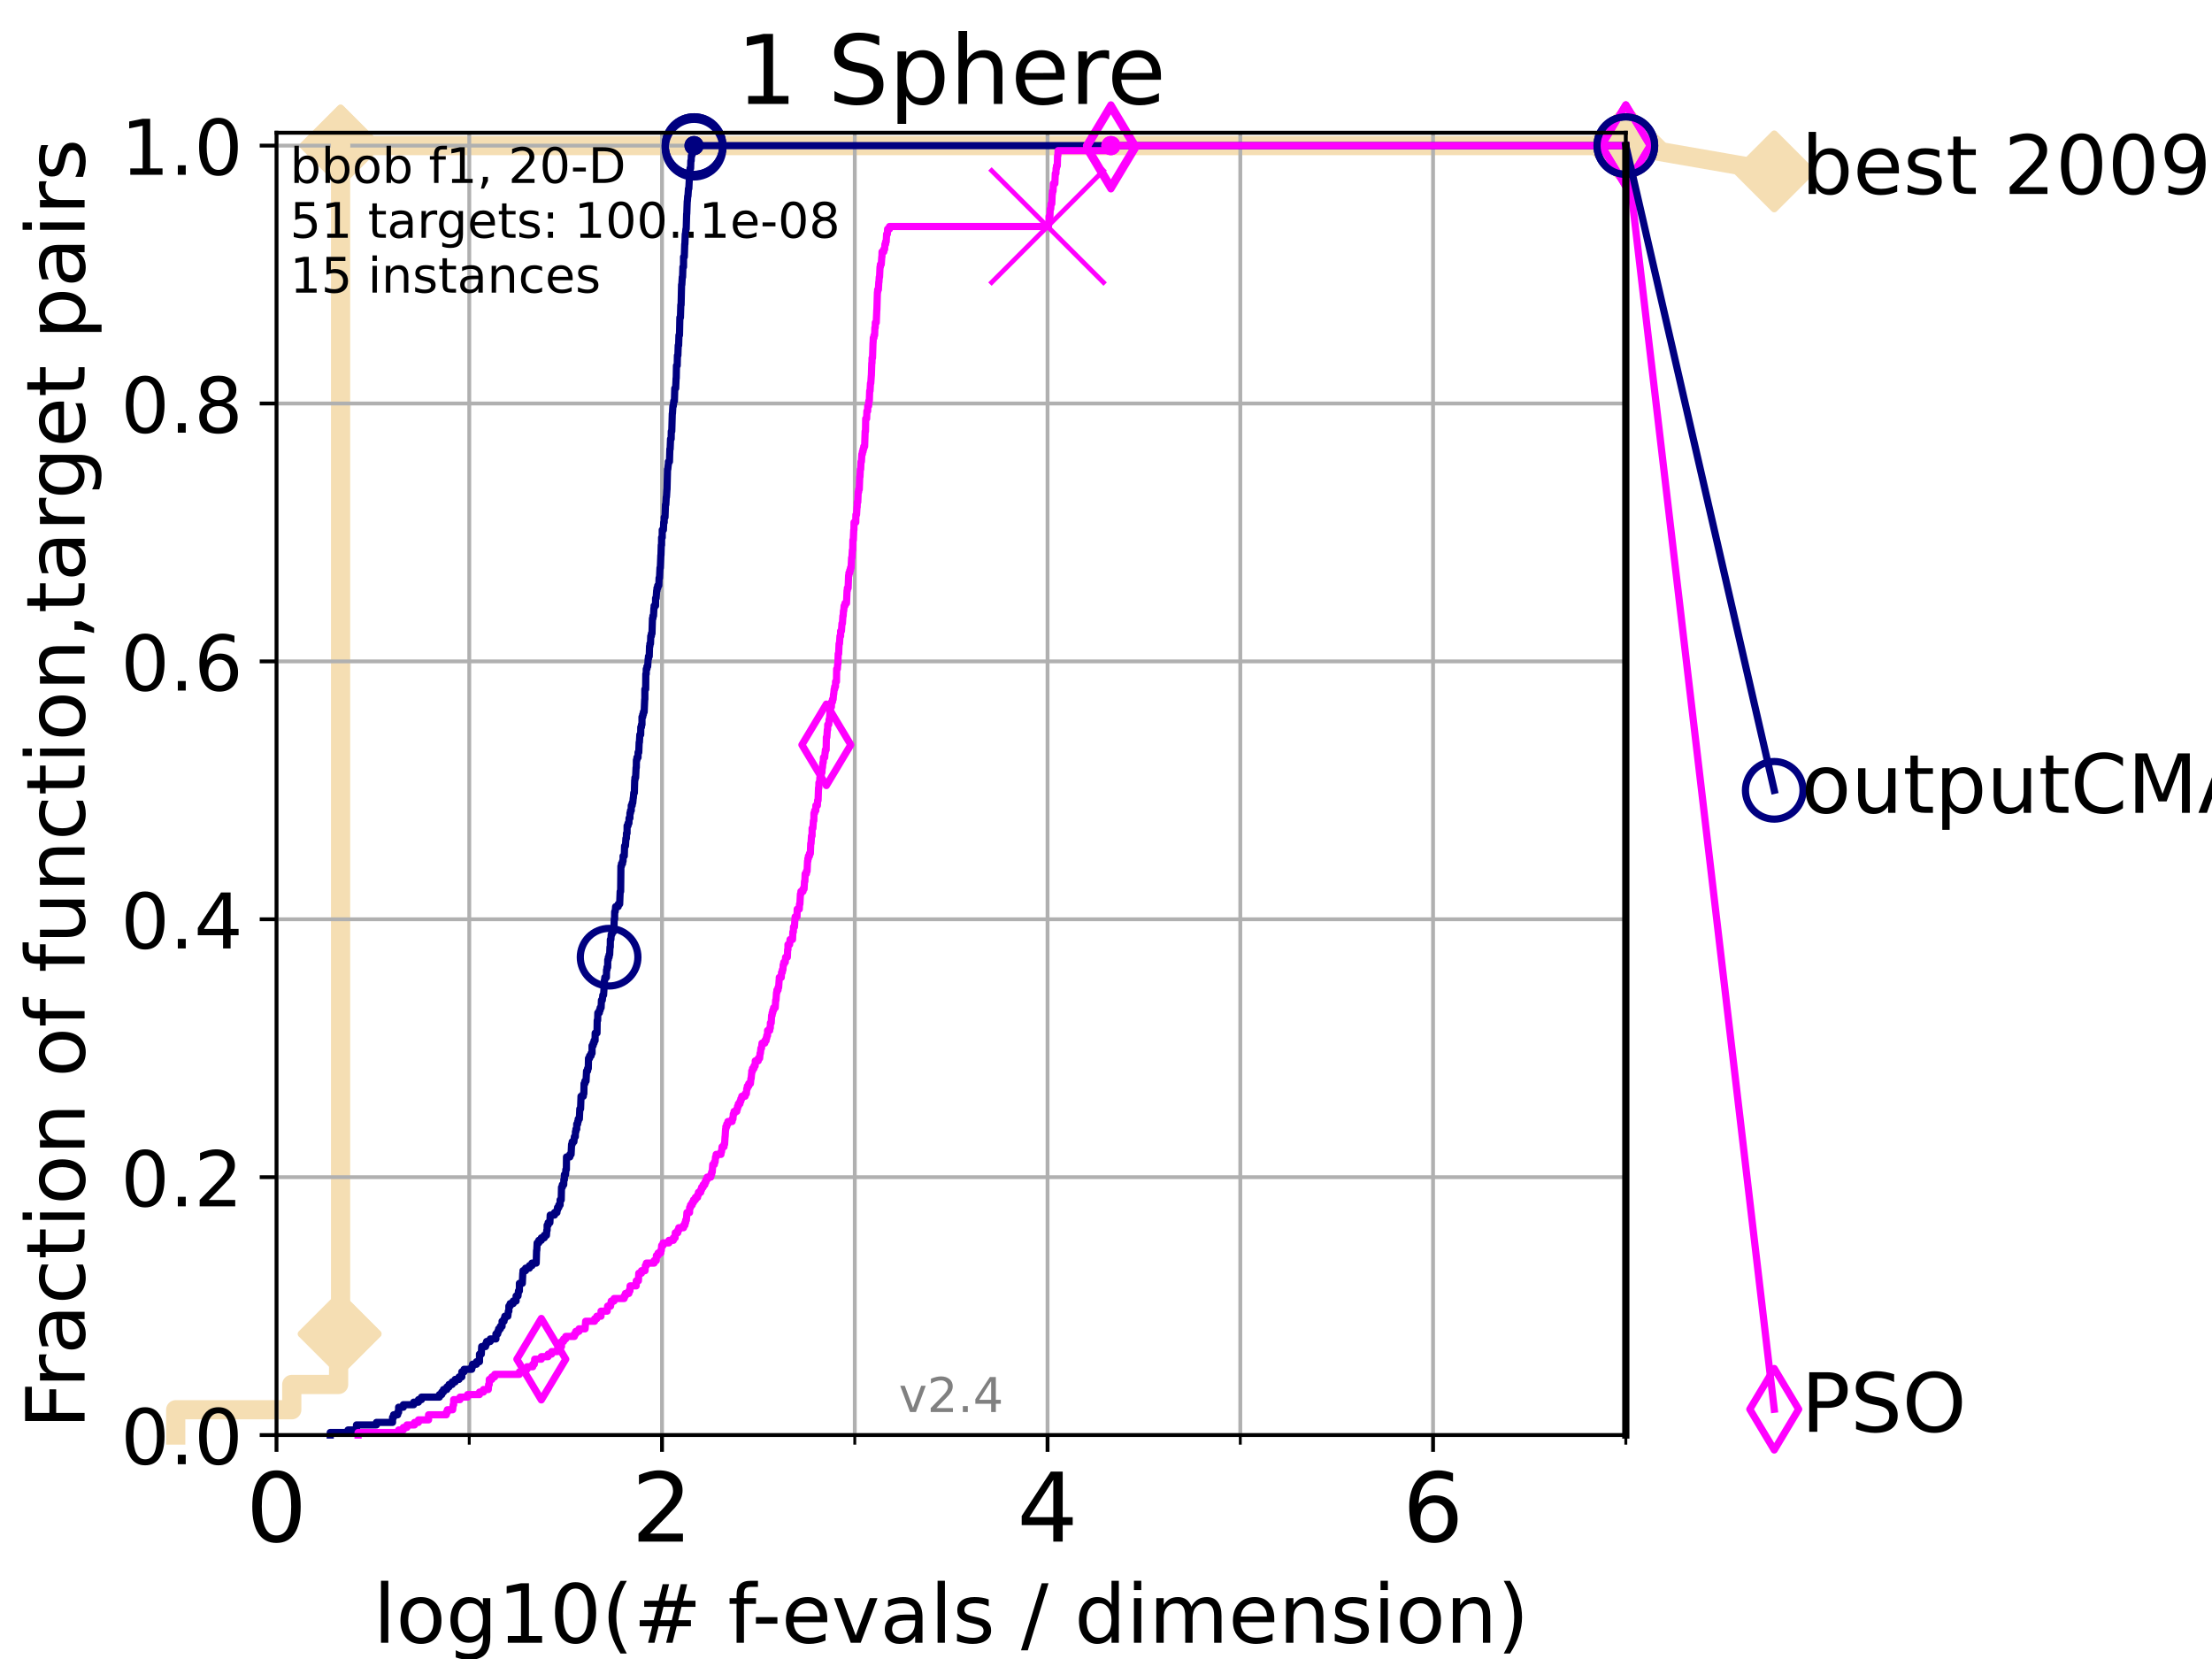 <?xml version="1.0" encoding="utf-8" standalone="no"?>
<!DOCTYPE svg PUBLIC "-//W3C//DTD SVG 1.1//EN"
  "http://www.w3.org/Graphics/SVG/1.1/DTD/svg11.dtd">
<!-- Created with matplotlib (https://matplotlib.org/) -->
<svg height="345.6pt" version="1.1" viewBox="0 0 460.8 345.6" width="460.8pt" xmlns="http://www.w3.org/2000/svg" xmlns:xlink="http://www.w3.org/1999/xlink">
 <defs>
  <style type="text/css">*{stroke-linecap:butt;stroke-linejoin:round;}</style>
 </defs>
 <g id="figure_1">
  <g id="patch_1">
   <path d="M 0 345.6 
L 460.8 345.6 
L 460.8 0 
L 0 0 
z
" style="fill:#ffffff;"/>
  </g>
  <g id="axes_1">
   <g id="patch_2">
    <path d="M 57.6 298.944 
L 338.688 298.944 
L 338.688 27.648 
L 57.6 27.648 
z
" style="fill:#ffffff;"/>
   </g>
   <g id="line2d_1">
    <path d="M 36.604 298.944 
L 36.604 293.677 
L 60.78 293.677 
L 60.78 288.41 
L 70.539 288.41 
L 70.539 277.877 
L 70.949 277.877 
L 70.949 30.334 
L 338.688 30.334 
" style="fill:none;stroke:#f5deb3;stroke-linecap:square;stroke-width:4;"/>
   </g>
   <g id="line2d_2">
    <defs>
     <path d="M -0 7.778 
L 7.778 0 
L 0 -7.778 
L -7.778 -0 
z
" id="m14250f4b0e" style="stroke:#f5deb3;stroke-linejoin:miter;stroke-width:1.5;"/>
    </defs>
    <g>
     <use style="fill:#f5deb3;stroke:#f5deb3;stroke-linejoin:miter;stroke-width:1.5;" x="70.539" xlink:href="#m14250f4b0e" y="277.877"/>
     <use style="fill:#f5deb3;stroke:#f5deb3;stroke-linejoin:miter;stroke-width:1.5;" x="70.949" xlink:href="#m14250f4b0e" y="277.877"/>
     <use style="fill:#f5deb3;stroke:#f5deb3;stroke-linejoin:miter;stroke-width:1.5;" x="70.949" xlink:href="#m14250f4b0e" y="277.877"/>
     <use style="fill:#f5deb3;stroke:#f5deb3;stroke-linejoin:miter;stroke-width:1.5;" x="70.949" xlink:href="#m14250f4b0e" y="30.334"/>
     <use style="fill:#f5deb3;stroke:#f5deb3;stroke-linejoin:miter;stroke-width:1.5;" x="70.949" xlink:href="#m14250f4b0e" y="30.334"/>
     <use style="fill:#f5deb3;stroke:#f5deb3;stroke-linejoin:miter;stroke-width:1.5;" x="338.688" xlink:href="#m14250f4b0e" y="30.334"/>
    </g>
   </g>
   <g id="line2d_3">
    <path style="fill:none;stroke:#f5deb3;stroke-linecap:square;stroke-width:4;"/>
    <g/>
   </g>
   <g id="line2d_4">
    <path d="M 338.688 30.334 
L 369.608 35.706 
" style="fill:none;stroke:#f5deb3;stroke-linecap:square;stroke-width:4;"/>
    <g>
     <use style="fill:#f5deb3;stroke:#f5deb3;stroke-linejoin:miter;stroke-width:1.5;" x="338.688" xlink:href="#m14250f4b0e" y="30.334"/>
     <use style="fill:#f5deb3;stroke:#f5deb3;stroke-linejoin:miter;stroke-width:1.5;" x="369.608" xlink:href="#m14250f4b0e" y="35.706"/>
    </g>
   </g>
   <g id="matplotlib.axis_1">
    <g id="xtick_1">
     <g id="line2d_5">
      <path clip-path="url(#p17b93755e6)" d="M 57.6 298.944 
L 57.6 27.648 
" style="fill:none;stroke:#b0b0b0;stroke-linecap:square;stroke-width:0.8;"/>
     </g>
     <g id="line2d_6">
      <defs>
       <path d="M 0 0 
L 0 3.5 
" id="me036e1a36d" style="stroke:#000000;stroke-width:0.8;"/>
      </defs>
      <g>
       <use style="stroke:#000000;stroke-width:0.8;" x="57.6" xlink:href="#me036e1a36d" y="298.944"/>
      </g>
     </g>
     <g id="text_1">
      <!-- 0 -->
      <g transform="translate(51.237 321.141)scale(0.2 -0.2)">
       <defs>
        <path d="M 31.781 66.406 
Q 24.172 66.406 20.328 58.906 
Q 16.5 51.422 16.5 36.375 
Q 16.5 21.391 20.328 13.891 
Q 24.172 6.391 31.781 6.391 
Q 39.453 6.391 43.281 13.891 
Q 47.125 21.391 47.125 36.375 
Q 47.125 51.422 43.281 58.906 
Q 39.453 66.406 31.781 66.406 
z
M 31.781 74.219 
Q 44.047 74.219 50.516 64.516 
Q 56.984 54.828 56.984 36.375 
Q 56.984 17.969 50.516 8.266 
Q 44.047 -1.422 31.781 -1.422 
Q 19.531 -1.422 13.062 8.266 
Q 6.594 17.969 6.594 36.375 
Q 6.594 54.828 13.062 64.516 
Q 19.531 74.219 31.781 74.219 
z
" id="DejaVuSans-48"/>
       </defs>
       <use xlink:href="#DejaVuSans-48"/>
      </g>
     </g>
    </g>
    <g id="xtick_2">
     <g id="line2d_7">
      <path clip-path="url(#p17b93755e6)" d="M 137.911 298.944 
L 137.911 27.648 
" style="fill:none;stroke:#b0b0b0;stroke-linecap:square;stroke-width:0.8;"/>
     </g>
     <g id="line2d_8">
      <g>
       <use style="stroke:#000000;stroke-width:0.8;" x="137.911" xlink:href="#me036e1a36d" y="298.944"/>
      </g>
     </g>
     <g id="text_2">
      <!-- 2 -->
      <g transform="translate(131.548 321.141)scale(0.2 -0.2)">
       <defs>
        <path d="M 19.188 8.297 
L 53.609 8.297 
L 53.609 0 
L 7.328 0 
L 7.328 8.297 
Q 12.938 14.109 22.625 23.891 
Q 32.328 33.688 34.812 36.531 
Q 39.547 41.844 41.422 45.531 
Q 43.312 49.219 43.312 52.781 
Q 43.312 58.594 39.234 62.25 
Q 35.156 65.922 28.609 65.922 
Q 23.969 65.922 18.812 64.312 
Q 13.672 62.703 7.812 59.422 
L 7.812 69.391 
Q 13.766 71.781 18.938 73 
Q 24.125 74.219 28.422 74.219 
Q 39.75 74.219 46.484 68.547 
Q 53.219 62.891 53.219 53.422 
Q 53.219 48.922 51.531 44.891 
Q 49.859 40.875 45.406 35.406 
Q 44.188 33.984 37.641 27.219 
Q 31.109 20.453 19.188 8.297 
z
" id="DejaVuSans-50"/>
       </defs>
       <use xlink:href="#DejaVuSans-50"/>
      </g>
     </g>
    </g>
    <g id="xtick_3">
     <g id="line2d_9">
      <path clip-path="url(#p17b93755e6)" d="M 218.222 298.944 
L 218.222 27.648 
" style="fill:none;stroke:#b0b0b0;stroke-linecap:square;stroke-width:0.8;"/>
     </g>
     <g id="line2d_10">
      <g>
       <use style="stroke:#000000;stroke-width:0.8;" x="218.222" xlink:href="#me036e1a36d" y="298.944"/>
      </g>
     </g>
     <g id="text_3">
      <!-- 4 -->
      <g transform="translate(211.859 321.141)scale(0.2 -0.2)">
       <defs>
        <path d="M 37.797 64.312 
L 12.891 25.391 
L 37.797 25.391 
z
M 35.203 72.906 
L 47.609 72.906 
L 47.609 25.391 
L 58.016 25.391 
L 58.016 17.188 
L 47.609 17.188 
L 47.609 0 
L 37.797 0 
L 37.797 17.188 
L 4.891 17.188 
L 4.891 26.703 
z
" id="DejaVuSans-52"/>
       </defs>
       <use xlink:href="#DejaVuSans-52"/>
      </g>
     </g>
    </g>
    <g id="xtick_4">
     <g id="line2d_11">
      <path clip-path="url(#p17b93755e6)" d="M 298.533 298.944 
L 298.533 27.648 
" style="fill:none;stroke:#b0b0b0;stroke-linecap:square;stroke-width:0.8;"/>
     </g>
     <g id="line2d_12">
      <g>
       <use style="stroke:#000000;stroke-width:0.8;" x="298.533" xlink:href="#me036e1a36d" y="298.944"/>
      </g>
     </g>
     <g id="text_4">
      <!-- 6 -->
      <g transform="translate(292.17 321.141)scale(0.2 -0.2)">
       <defs>
        <path d="M 33.016 40.375 
Q 26.375 40.375 22.484 35.828 
Q 18.609 31.297 18.609 23.391 
Q 18.609 15.531 22.484 10.953 
Q 26.375 6.391 33.016 6.391 
Q 39.656 6.391 43.531 10.953 
Q 47.406 15.531 47.406 23.391 
Q 47.406 31.297 43.531 35.828 
Q 39.656 40.375 33.016 40.375 
z
M 52.594 71.297 
L 52.594 62.312 
Q 48.875 64.062 45.094 64.984 
Q 41.312 65.922 37.594 65.922 
Q 27.828 65.922 22.672 59.328 
Q 17.531 52.734 16.797 39.406 
Q 19.672 43.656 24.016 45.922 
Q 28.375 48.188 33.594 48.188 
Q 44.578 48.188 50.953 41.516 
Q 57.328 34.859 57.328 23.391 
Q 57.328 12.156 50.688 5.359 
Q 44.047 -1.422 33.016 -1.422 
Q 20.359 -1.422 13.672 8.266 
Q 6.984 17.969 6.984 36.375 
Q 6.984 53.656 15.188 63.938 
Q 23.391 74.219 37.203 74.219 
Q 40.922 74.219 44.703 73.484 
Q 48.484 72.75 52.594 71.297 
z
" id="DejaVuSans-54"/>
       </defs>
       <use xlink:href="#DejaVuSans-54"/>
      </g>
     </g>
    </g>
    <g id="xtick_5">
     <g id="line2d_13">
      <path clip-path="url(#p17b93755e6)" d="M 97.755 298.944 
L 97.755 27.648 
" style="fill:none;stroke:#b0b0b0;stroke-linecap:square;stroke-width:0.8;"/>
     </g>
     <g id="line2d_14">
      <defs>
       <path d="M 0 0 
L 0 2 
" id="me719ff15eb" style="stroke:#000000;stroke-width:0.6;"/>
      </defs>
      <g>
       <use style="stroke:#000000;stroke-width:0.6;" x="97.755" xlink:href="#me719ff15eb" y="298.944"/>
      </g>
     </g>
    </g>
    <g id="xtick_6">
     <g id="line2d_15">
      <path clip-path="url(#p17b93755e6)" d="M 178.066 298.944 
L 178.066 27.648 
" style="fill:none;stroke:#b0b0b0;stroke-linecap:square;stroke-width:0.8;"/>
     </g>
     <g id="line2d_16">
      <g>
       <use style="stroke:#000000;stroke-width:0.6;" x="178.066" xlink:href="#me719ff15eb" y="298.944"/>
      </g>
     </g>
    </g>
    <g id="xtick_7">
     <g id="line2d_17">
      <path clip-path="url(#p17b93755e6)" d="M 258.377 298.944 
L 258.377 27.648 
" style="fill:none;stroke:#b0b0b0;stroke-linecap:square;stroke-width:0.8;"/>
     </g>
     <g id="line2d_18">
      <g>
       <use style="stroke:#000000;stroke-width:0.6;" x="258.377" xlink:href="#me719ff15eb" y="298.944"/>
      </g>
     </g>
    </g>
    <g id="xtick_8">
     <g id="line2d_19">
      <path clip-path="url(#p17b93755e6)" d="M 338.688 298.944 
L 338.688 27.648 
" style="fill:none;stroke:#b0b0b0;stroke-linecap:square;stroke-width:0.8;"/>
     </g>
     <g id="line2d_20">
      <g>
       <use style="stroke:#000000;stroke-width:0.6;" x="338.688" xlink:href="#me719ff15eb" y="298.944"/>
      </g>
     </g>
    </g>
    <g id="text_5">
     <!-- log10(# f-evals / dimension) -->
     <g transform="translate(77.764 342.218)scale(0.17 -0.17)">
      <defs>
       <path d="M 9.422 75.984 
L 18.406 75.984 
L 18.406 0 
L 9.422 0 
z
" id="DejaVuSans-108"/>
       <path d="M 30.609 48.391 
Q 23.391 48.391 19.188 42.75 
Q 14.984 37.109 14.984 27.297 
Q 14.984 17.484 19.156 11.844 
Q 23.344 6.203 30.609 6.203 
Q 37.797 6.203 41.984 11.859 
Q 46.188 17.531 46.188 27.297 
Q 46.188 37.016 41.984 42.703 
Q 37.797 48.391 30.609 48.391 
z
M 30.609 56 
Q 42.328 56 49.016 48.375 
Q 55.719 40.766 55.719 27.297 
Q 55.719 13.875 49.016 6.219 
Q 42.328 -1.422 30.609 -1.422 
Q 18.844 -1.422 12.172 6.219 
Q 5.516 13.875 5.516 27.297 
Q 5.516 40.766 12.172 48.375 
Q 18.844 56 30.609 56 
z
" id="DejaVuSans-111"/>
       <path d="M 45.406 27.984 
Q 45.406 37.75 41.375 43.109 
Q 37.359 48.484 30.078 48.484 
Q 22.859 48.484 18.828 43.109 
Q 14.797 37.75 14.797 27.984 
Q 14.797 18.266 18.828 12.891 
Q 22.859 7.516 30.078 7.516 
Q 37.359 7.516 41.375 12.891 
Q 45.406 18.266 45.406 27.984 
z
M 54.391 6.781 
Q 54.391 -7.172 48.188 -13.984 
Q 42 -20.797 29.203 -20.797 
Q 24.469 -20.797 20.266 -20.094 
Q 16.062 -19.391 12.109 -17.922 
L 12.109 -9.188 
Q 16.062 -11.328 19.922 -12.344 
Q 23.781 -13.375 27.781 -13.375 
Q 36.625 -13.375 41.016 -8.766 
Q 45.406 -4.156 45.406 5.172 
L 45.406 9.625 
Q 42.625 4.781 38.281 2.391 
Q 33.938 0 27.875 0 
Q 17.828 0 11.672 7.656 
Q 5.516 15.328 5.516 27.984 
Q 5.516 40.672 11.672 48.328 
Q 17.828 56 27.875 56 
Q 33.938 56 38.281 53.609 
Q 42.625 51.219 45.406 46.391 
L 45.406 54.688 
L 54.391 54.688 
z
" id="DejaVuSans-103"/>
       <path d="M 12.406 8.297 
L 28.516 8.297 
L 28.516 63.922 
L 10.984 60.406 
L 10.984 69.391 
L 28.422 72.906 
L 38.281 72.906 
L 38.281 8.297 
L 54.391 8.297 
L 54.391 0 
L 12.406 0 
z
" id="DejaVuSans-49"/>
       <path d="M 31 75.875 
Q 24.469 64.656 21.281 53.656 
Q 18.109 42.672 18.109 31.391 
Q 18.109 20.125 21.312 9.062 
Q 24.516 -2 31 -13.188 
L 23.188 -13.188 
Q 15.875 -1.703 12.234 9.375 
Q 8.594 20.453 8.594 31.391 
Q 8.594 42.281 12.203 53.312 
Q 15.828 64.359 23.188 75.875 
z
" id="DejaVuSans-40"/>
       <path d="M 51.125 44 
L 36.922 44 
L 32.812 27.688 
L 47.125 27.688 
z
M 43.797 71.781 
L 38.719 51.516 
L 52.984 51.516 
L 58.109 71.781 
L 65.922 71.781 
L 60.891 51.516 
L 76.125 51.516 
L 76.125 44 
L 58.984 44 
L 54.984 27.688 
L 70.516 27.688 
L 70.516 20.219 
L 53.078 20.219 
L 48 0 
L 40.188 0 
L 45.219 20.219 
L 30.906 20.219 
L 25.875 0 
L 18.016 0 
L 23.094 20.219 
L 7.719 20.219 
L 7.719 27.688 
L 24.906 27.688 
L 29 44 
L 13.281 44 
L 13.281 51.516 
L 30.906 51.516 
L 35.891 71.781 
z
" id="DejaVuSans-35"/>
       <path id="DejaVuSans-32"/>
       <path d="M 37.109 75.984 
L 37.109 68.5 
L 28.516 68.5 
Q 23.688 68.5 21.797 66.547 
Q 19.922 64.594 19.922 59.516 
L 19.922 54.688 
L 34.719 54.688 
L 34.719 47.703 
L 19.922 47.703 
L 19.922 0 
L 10.891 0 
L 10.891 47.703 
L 2.297 47.703 
L 2.297 54.688 
L 10.891 54.688 
L 10.891 58.5 
Q 10.891 67.625 15.141 71.797 
Q 19.391 75.984 28.609 75.984 
z
" id="DejaVuSans-102"/>
       <path d="M 4.891 31.391 
L 31.203 31.391 
L 31.203 23.391 
L 4.891 23.391 
z
" id="DejaVuSans-45"/>
       <path d="M 56.203 29.594 
L 56.203 25.203 
L 14.891 25.203 
Q 15.484 15.922 20.484 11.062 
Q 25.484 6.203 34.422 6.203 
Q 39.594 6.203 44.453 7.469 
Q 49.312 8.734 54.109 11.281 
L 54.109 2.781 
Q 49.266 0.734 44.188 -0.344 
Q 39.109 -1.422 33.891 -1.422 
Q 20.797 -1.422 13.156 6.188 
Q 5.516 13.812 5.516 26.812 
Q 5.516 40.234 12.766 48.109 
Q 20.016 56 32.328 56 
Q 43.359 56 49.781 48.891 
Q 56.203 41.797 56.203 29.594 
z
M 47.219 32.234 
Q 47.125 39.594 43.094 43.984 
Q 39.062 48.391 32.422 48.391 
Q 24.906 48.391 20.391 44.141 
Q 15.875 39.891 15.188 32.172 
z
" id="DejaVuSans-101"/>
       <path d="M 2.984 54.688 
L 12.5 54.688 
L 29.594 8.797 
L 46.688 54.688 
L 56.203 54.688 
L 35.688 0 
L 23.484 0 
z
" id="DejaVuSans-118"/>
       <path d="M 34.281 27.484 
Q 23.391 27.484 19.188 25 
Q 14.984 22.516 14.984 16.5 
Q 14.984 11.719 18.141 8.906 
Q 21.297 6.109 26.703 6.109 
Q 34.188 6.109 38.703 11.406 
Q 43.219 16.703 43.219 25.484 
L 43.219 27.484 
z
M 52.203 31.203 
L 52.203 0 
L 43.219 0 
L 43.219 8.297 
Q 40.141 3.328 35.547 0.953 
Q 30.953 -1.422 24.312 -1.422 
Q 15.922 -1.422 10.953 3.297 
Q 6 8.016 6 15.922 
Q 6 25.141 12.172 29.828 
Q 18.359 34.516 30.609 34.516 
L 43.219 34.516 
L 43.219 35.406 
Q 43.219 41.609 39.141 45 
Q 35.062 48.391 27.688 48.391 
Q 23 48.391 18.547 47.266 
Q 14.109 46.141 10.016 43.891 
L 10.016 52.203 
Q 14.938 54.109 19.578 55.047 
Q 24.219 56 28.609 56 
Q 40.484 56 46.344 49.844 
Q 52.203 43.703 52.203 31.203 
z
" id="DejaVuSans-97"/>
       <path d="M 44.281 53.078 
L 44.281 44.578 
Q 40.484 46.531 36.375 47.5 
Q 32.281 48.484 27.875 48.484 
Q 21.188 48.484 17.844 46.438 
Q 14.5 44.391 14.5 40.281 
Q 14.5 37.156 16.891 35.375 
Q 19.281 33.594 26.516 31.984 
L 29.594 31.297 
Q 39.156 29.25 43.188 25.516 
Q 47.219 21.781 47.219 15.094 
Q 47.219 7.469 41.188 3.016 
Q 35.156 -1.422 24.609 -1.422 
Q 20.219 -1.422 15.453 -0.562 
Q 10.688 0.297 5.422 2 
L 5.422 11.281 
Q 10.406 8.688 15.234 7.391 
Q 20.062 6.109 24.812 6.109 
Q 31.156 6.109 34.562 8.281 
Q 37.984 10.453 37.984 14.406 
Q 37.984 18.062 35.516 20.016 
Q 33.062 21.969 24.703 23.781 
L 21.578 24.516 
Q 13.234 26.266 9.516 29.906 
Q 5.812 33.547 5.812 39.891 
Q 5.812 47.609 11.281 51.797 
Q 16.75 56 26.812 56 
Q 31.781 56 36.172 55.266 
Q 40.578 54.547 44.281 53.078 
z
" id="DejaVuSans-115"/>
       <path d="M 25.391 72.906 
L 33.688 72.906 
L 8.297 -9.281 
L 0 -9.281 
z
" id="DejaVuSans-47"/>
       <path d="M 45.406 46.391 
L 45.406 75.984 
L 54.391 75.984 
L 54.391 0 
L 45.406 0 
L 45.406 8.203 
Q 42.578 3.328 38.25 0.953 
Q 33.938 -1.422 27.875 -1.422 
Q 17.969 -1.422 11.734 6.484 
Q 5.516 14.406 5.516 27.297 
Q 5.516 40.188 11.734 48.094 
Q 17.969 56 27.875 56 
Q 33.938 56 38.25 53.625 
Q 42.578 51.266 45.406 46.391 
z
M 14.797 27.297 
Q 14.797 17.391 18.875 11.75 
Q 22.953 6.109 30.078 6.109 
Q 37.203 6.109 41.297 11.75 
Q 45.406 17.391 45.406 27.297 
Q 45.406 37.203 41.297 42.844 
Q 37.203 48.484 30.078 48.484 
Q 22.953 48.484 18.875 42.844 
Q 14.797 37.203 14.797 27.297 
z
" id="DejaVuSans-100"/>
       <path d="M 9.422 54.688 
L 18.406 54.688 
L 18.406 0 
L 9.422 0 
z
M 9.422 75.984 
L 18.406 75.984 
L 18.406 64.594 
L 9.422 64.594 
z
" id="DejaVuSans-105"/>
       <path d="M 52 44.188 
Q 55.375 50.25 60.062 53.125 
Q 64.75 56 71.094 56 
Q 79.641 56 84.281 50.016 
Q 88.922 44.047 88.922 33.016 
L 88.922 0 
L 79.891 0 
L 79.891 32.719 
Q 79.891 40.578 77.094 44.375 
Q 74.312 48.188 68.609 48.188 
Q 61.625 48.188 57.562 43.547 
Q 53.516 38.922 53.516 30.906 
L 53.516 0 
L 44.484 0 
L 44.484 32.719 
Q 44.484 40.625 41.703 44.406 
Q 38.922 48.188 33.109 48.188 
Q 26.219 48.188 22.156 43.531 
Q 18.109 38.875 18.109 30.906 
L 18.109 0 
L 9.078 0 
L 9.078 54.688 
L 18.109 54.688 
L 18.109 46.188 
Q 21.188 51.219 25.484 53.609 
Q 29.781 56 35.688 56 
Q 41.656 56 45.828 52.969 
Q 50 49.953 52 44.188 
z
" id="DejaVuSans-109"/>
       <path d="M 54.891 33.016 
L 54.891 0 
L 45.906 0 
L 45.906 32.719 
Q 45.906 40.484 42.875 44.328 
Q 39.844 48.188 33.797 48.188 
Q 26.516 48.188 22.312 43.547 
Q 18.109 38.922 18.109 30.906 
L 18.109 0 
L 9.078 0 
L 9.078 54.688 
L 18.109 54.688 
L 18.109 46.188 
Q 21.344 51.125 25.703 53.562 
Q 30.078 56 35.797 56 
Q 45.219 56 50.047 50.172 
Q 54.891 44.344 54.891 33.016 
z
" id="DejaVuSans-110"/>
       <path d="M 8.016 75.875 
L 15.828 75.875 
Q 23.141 64.359 26.781 53.312 
Q 30.422 42.281 30.422 31.391 
Q 30.422 20.453 26.781 9.375 
Q 23.141 -1.703 15.828 -13.188 
L 8.016 -13.188 
Q 14.5 -2 17.703 9.062 
Q 20.906 20.125 20.906 31.391 
Q 20.906 42.672 17.703 53.656 
Q 14.5 64.656 8.016 75.875 
z
" id="DejaVuSans-41"/>
      </defs>
      <use xlink:href="#DejaVuSans-108"/>
      <use x="27.783" xlink:href="#DejaVuSans-111"/>
      <use x="88.965" xlink:href="#DejaVuSans-103"/>
      <use x="152.441" xlink:href="#DejaVuSans-49"/>
      <use x="216.064" xlink:href="#DejaVuSans-48"/>
      <use x="279.688" xlink:href="#DejaVuSans-40"/>
      <use x="318.701" xlink:href="#DejaVuSans-35"/>
      <use x="402.49" xlink:href="#DejaVuSans-32"/>
      <use x="434.277" xlink:href="#DejaVuSans-102"/>
      <use x="463.982" xlink:href="#DejaVuSans-45"/>
      <use x="500.066" xlink:href="#DejaVuSans-101"/>
      <use x="561.59" xlink:href="#DejaVuSans-118"/>
      <use x="620.77" xlink:href="#DejaVuSans-97"/>
      <use x="682.049" xlink:href="#DejaVuSans-108"/>
      <use x="709.832" xlink:href="#DejaVuSans-115"/>
      <use x="761.932" xlink:href="#DejaVuSans-32"/>
      <use x="793.719" xlink:href="#DejaVuSans-47"/>
      <use x="827.41" xlink:href="#DejaVuSans-32"/>
      <use x="859.197" xlink:href="#DejaVuSans-100"/>
      <use x="922.674" xlink:href="#DejaVuSans-105"/>
      <use x="950.457" xlink:href="#DejaVuSans-109"/>
      <use x="1047.869" xlink:href="#DejaVuSans-101"/>
      <use x="1109.393" xlink:href="#DejaVuSans-110"/>
      <use x="1172.771" xlink:href="#DejaVuSans-115"/>
      <use x="1224.871" xlink:href="#DejaVuSans-105"/>
      <use x="1252.654" xlink:href="#DejaVuSans-111"/>
      <use x="1313.836" xlink:href="#DejaVuSans-110"/>
      <use x="1377.215" xlink:href="#DejaVuSans-41"/>
     </g>
    </g>
   </g>
   <g id="matplotlib.axis_2">
    <g id="ytick_1">
     <g id="line2d_21">
      <path clip-path="url(#p17b93755e6)" d="M 57.6 298.944 
L 338.688 298.944 
" style="fill:none;stroke:#b0b0b0;stroke-linecap:square;stroke-width:0.8;"/>
     </g>
     <g id="line2d_22">
      <defs>
       <path d="M 0 0 
L -3.5 0 
" id="m6488ce1b3d" style="stroke:#000000;stroke-width:0.8;"/>
      </defs>
      <g>
       <use style="stroke:#000000;stroke-width:0.8;" x="57.6" xlink:href="#m6488ce1b3d" y="298.944"/>
      </g>
     </g>
     <g id="text_6">
      <!-- 0.0 -->
      <g transform="translate(25.155 305.023)scale(0.16 -0.16)">
       <defs>
        <path d="M 10.688 12.406 
L 21 12.406 
L 21 0 
L 10.688 0 
z
" id="DejaVuSans-46"/>
       </defs>
       <use xlink:href="#DejaVuSans-48"/>
       <use x="63.623" xlink:href="#DejaVuSans-46"/>
       <use x="95.41" xlink:href="#DejaVuSans-48"/>
      </g>
     </g>
    </g>
    <g id="ytick_2">
     <g id="line2d_23">
      <path clip-path="url(#p17b93755e6)" d="M 57.6 245.222 
L 338.688 245.222 
" style="fill:none;stroke:#b0b0b0;stroke-linecap:square;stroke-width:0.8;"/>
     </g>
     <g id="line2d_24">
      <g>
       <use style="stroke:#000000;stroke-width:0.8;" x="57.6" xlink:href="#m6488ce1b3d" y="245.222"/>
      </g>
     </g>
     <g id="text_7">
      <!-- 0.2 -->
      <g transform="translate(25.155 251.301)scale(0.16 -0.16)">
       <use xlink:href="#DejaVuSans-48"/>
       <use x="63.623" xlink:href="#DejaVuSans-46"/>
       <use x="95.41" xlink:href="#DejaVuSans-50"/>
      </g>
     </g>
    </g>
    <g id="ytick_3">
     <g id="line2d_25">
      <path clip-path="url(#p17b93755e6)" d="M 57.6 191.5 
L 338.688 191.5 
" style="fill:none;stroke:#b0b0b0;stroke-linecap:square;stroke-width:0.8;"/>
     </g>
     <g id="line2d_26">
      <g>
       <use style="stroke:#000000;stroke-width:0.8;" x="57.6" xlink:href="#m6488ce1b3d" y="191.5"/>
      </g>
     </g>
     <g id="text_8">
      <!-- 0.4 -->
      <g transform="translate(25.155 197.579)scale(0.16 -0.16)">
       <use xlink:href="#DejaVuSans-48"/>
       <use x="63.623" xlink:href="#DejaVuSans-46"/>
       <use x="95.41" xlink:href="#DejaVuSans-52"/>
      </g>
     </g>
    </g>
    <g id="ytick_4">
     <g id="line2d_27">
      <path clip-path="url(#p17b93755e6)" d="M 57.6 137.778 
L 338.688 137.778 
" style="fill:none;stroke:#b0b0b0;stroke-linecap:square;stroke-width:0.8;"/>
     </g>
     <g id="line2d_28">
      <g>
       <use style="stroke:#000000;stroke-width:0.8;" x="57.6" xlink:href="#m6488ce1b3d" y="137.778"/>
      </g>
     </g>
     <g id="text_9">
      <!-- 0.6 -->
      <g transform="translate(25.155 143.857)scale(0.16 -0.16)">
       <use xlink:href="#DejaVuSans-48"/>
       <use x="63.623" xlink:href="#DejaVuSans-46"/>
       <use x="95.41" xlink:href="#DejaVuSans-54"/>
      </g>
     </g>
    </g>
    <g id="ytick_5">
     <g id="line2d_29">
      <path clip-path="url(#p17b93755e6)" d="M 57.6 84.056 
L 338.688 84.056 
" style="fill:none;stroke:#b0b0b0;stroke-linecap:square;stroke-width:0.8;"/>
     </g>
     <g id="line2d_30">
      <g>
       <use style="stroke:#000000;stroke-width:0.8;" x="57.6" xlink:href="#m6488ce1b3d" y="84.056"/>
      </g>
     </g>
     <g id="text_10">
      <!-- 0.8 -->
      <g transform="translate(25.155 90.135)scale(0.16 -0.16)">
       <defs>
        <path d="M 31.781 34.625 
Q 24.75 34.625 20.719 30.859 
Q 16.703 27.094 16.703 20.516 
Q 16.703 13.922 20.719 10.156 
Q 24.75 6.391 31.781 6.391 
Q 38.812 6.391 42.859 10.172 
Q 46.922 13.969 46.922 20.516 
Q 46.922 27.094 42.891 30.859 
Q 38.875 34.625 31.781 34.625 
z
M 21.922 38.812 
Q 15.578 40.375 12.031 44.719 
Q 8.5 49.078 8.5 55.328 
Q 8.5 64.062 14.719 69.141 
Q 20.953 74.219 31.781 74.219 
Q 42.672 74.219 48.875 69.141 
Q 55.078 64.062 55.078 55.328 
Q 55.078 49.078 51.531 44.719 
Q 48 40.375 41.703 38.812 
Q 48.828 37.156 52.797 32.312 
Q 56.781 27.484 56.781 20.516 
Q 56.781 9.906 50.312 4.234 
Q 43.844 -1.422 31.781 -1.422 
Q 19.734 -1.422 13.25 4.234 
Q 6.781 9.906 6.781 20.516 
Q 6.781 27.484 10.781 32.312 
Q 14.797 37.156 21.922 38.812 
z
M 18.312 54.391 
Q 18.312 48.734 21.844 45.562 
Q 25.391 42.391 31.781 42.391 
Q 38.141 42.391 41.719 45.562 
Q 45.312 48.734 45.312 54.391 
Q 45.312 60.062 41.719 63.234 
Q 38.141 66.406 31.781 66.406 
Q 25.391 66.406 21.844 63.234 
Q 18.312 60.062 18.312 54.391 
z
" id="DejaVuSans-56"/>
       </defs>
       <use xlink:href="#DejaVuSans-48"/>
       <use x="63.623" xlink:href="#DejaVuSans-46"/>
       <use x="95.41" xlink:href="#DejaVuSans-56"/>
      </g>
     </g>
    </g>
    <g id="ytick_6">
     <g id="line2d_31">
      <path clip-path="url(#p17b93755e6)" d="M 57.6 30.334 
L 338.688 30.334 
" style="fill:none;stroke:#b0b0b0;stroke-linecap:square;stroke-width:0.8;"/>
     </g>
     <g id="line2d_32">
      <g>
       <use style="stroke:#000000;stroke-width:0.8;" x="57.6" xlink:href="#m6488ce1b3d" y="30.334"/>
      </g>
     </g>
     <g id="text_11">
      <!-- 1.0 -->
      <g transform="translate(25.155 36.413)scale(0.16 -0.16)">
       <use xlink:href="#DejaVuSans-49"/>
       <use x="63.623" xlink:href="#DejaVuSans-46"/>
       <use x="95.41" xlink:href="#DejaVuSans-48"/>
      </g>
     </g>
    </g>
    <g id="text_12">
     <!-- Fraction of function,target pairs -->
     <g transform="translate(17.62 297.681)rotate(-90)scale(0.17 -0.17)">
      <defs>
       <path d="M 9.812 72.906 
L 51.703 72.906 
L 51.703 64.594 
L 19.672 64.594 
L 19.672 43.109 
L 48.578 43.109 
L 48.578 34.812 
L 19.672 34.812 
L 19.672 0 
L 9.812 0 
z
" id="DejaVuSans-70"/>
       <path d="M 41.109 46.297 
Q 39.594 47.172 37.812 47.578 
Q 36.031 48 33.891 48 
Q 26.266 48 22.188 43.047 
Q 18.109 38.094 18.109 28.812 
L 18.109 0 
L 9.078 0 
L 9.078 54.688 
L 18.109 54.688 
L 18.109 46.188 
Q 20.953 51.172 25.484 53.578 
Q 30.031 56 36.531 56 
Q 37.453 56 38.578 55.875 
Q 39.703 55.766 41.062 55.516 
z
" id="DejaVuSans-114"/>
       <path d="M 48.781 52.594 
L 48.781 44.188 
Q 44.969 46.297 41.141 47.344 
Q 37.312 48.391 33.406 48.391 
Q 24.656 48.391 19.812 42.844 
Q 14.984 37.312 14.984 27.297 
Q 14.984 17.281 19.812 11.734 
Q 24.656 6.203 33.406 6.203 
Q 37.312 6.203 41.141 7.25 
Q 44.969 8.297 48.781 10.406 
L 48.781 2.094 
Q 45.016 0.344 40.984 -0.531 
Q 36.969 -1.422 32.422 -1.422 
Q 20.062 -1.422 12.781 6.344 
Q 5.516 14.109 5.516 27.297 
Q 5.516 40.672 12.859 48.328 
Q 20.219 56 33.016 56 
Q 37.156 56 41.109 55.141 
Q 45.062 54.297 48.781 52.594 
z
" id="DejaVuSans-99"/>
       <path d="M 18.312 70.219 
L 18.312 54.688 
L 36.812 54.688 
L 36.812 47.703 
L 18.312 47.703 
L 18.312 18.016 
Q 18.312 11.328 20.141 9.422 
Q 21.969 7.516 27.594 7.516 
L 36.812 7.516 
L 36.812 0 
L 27.594 0 
Q 17.188 0 13.234 3.875 
Q 9.281 7.766 9.281 18.016 
L 9.281 47.703 
L 2.688 47.703 
L 2.688 54.688 
L 9.281 54.688 
L 9.281 70.219 
z
" id="DejaVuSans-116"/>
       <path d="M 8.5 21.578 
L 8.5 54.688 
L 17.484 54.688 
L 17.484 21.922 
Q 17.484 14.156 20.5 10.266 
Q 23.531 6.391 29.594 6.391 
Q 36.859 6.391 41.078 11.031 
Q 45.312 15.672 45.312 23.688 
L 45.312 54.688 
L 54.297 54.688 
L 54.297 0 
L 45.312 0 
L 45.312 8.406 
Q 42.047 3.422 37.719 1 
Q 33.406 -1.422 27.688 -1.422 
Q 18.266 -1.422 13.375 4.438 
Q 8.5 10.297 8.5 21.578 
z
M 31.109 56 
z
" id="DejaVuSans-117"/>
       <path d="M 11.719 12.406 
L 22.016 12.406 
L 22.016 4 
L 14.016 -11.625 
L 7.719 -11.625 
L 11.719 4 
z
" id="DejaVuSans-44"/>
       <path d="M 18.109 8.203 
L 18.109 -20.797 
L 9.078 -20.797 
L 9.078 54.688 
L 18.109 54.688 
L 18.109 46.391 
Q 20.953 51.266 25.266 53.625 
Q 29.594 56 35.594 56 
Q 45.562 56 51.781 48.094 
Q 58.016 40.188 58.016 27.297 
Q 58.016 14.406 51.781 6.484 
Q 45.562 -1.422 35.594 -1.422 
Q 29.594 -1.422 25.266 0.953 
Q 20.953 3.328 18.109 8.203 
z
M 48.688 27.297 
Q 48.688 37.203 44.609 42.844 
Q 40.531 48.484 33.406 48.484 
Q 26.266 48.484 22.188 42.844 
Q 18.109 37.203 18.109 27.297 
Q 18.109 17.391 22.188 11.75 
Q 26.266 6.109 33.406 6.109 
Q 40.531 6.109 44.609 11.75 
Q 48.688 17.391 48.688 27.297 
z
" id="DejaVuSans-112"/>
      </defs>
      <use xlink:href="#DejaVuSans-70"/>
      <use x="50.27" xlink:href="#DejaVuSans-114"/>
      <use x="91.383" xlink:href="#DejaVuSans-97"/>
      <use x="152.662" xlink:href="#DejaVuSans-99"/>
      <use x="207.643" xlink:href="#DejaVuSans-116"/>
      <use x="246.852" xlink:href="#DejaVuSans-105"/>
      <use x="274.635" xlink:href="#DejaVuSans-111"/>
      <use x="335.816" xlink:href="#DejaVuSans-110"/>
      <use x="399.195" xlink:href="#DejaVuSans-32"/>
      <use x="430.982" xlink:href="#DejaVuSans-111"/>
      <use x="492.164" xlink:href="#DejaVuSans-102"/>
      <use x="527.369" xlink:href="#DejaVuSans-32"/>
      <use x="559.156" xlink:href="#DejaVuSans-102"/>
      <use x="594.361" xlink:href="#DejaVuSans-117"/>
      <use x="657.74" xlink:href="#DejaVuSans-110"/>
      <use x="721.119" xlink:href="#DejaVuSans-99"/>
      <use x="776.1" xlink:href="#DejaVuSans-116"/>
      <use x="815.309" xlink:href="#DejaVuSans-105"/>
      <use x="843.092" xlink:href="#DejaVuSans-111"/>
      <use x="904.273" xlink:href="#DejaVuSans-110"/>
      <use x="967.652" xlink:href="#DejaVuSans-44"/>
      <use x="999.439" xlink:href="#DejaVuSans-116"/>
      <use x="1038.648" xlink:href="#DejaVuSans-97"/>
      <use x="1099.928" xlink:href="#DejaVuSans-114"/>
      <use x="1139.291" xlink:href="#DejaVuSans-103"/>
      <use x="1202.768" xlink:href="#DejaVuSans-101"/>
      <use x="1264.291" xlink:href="#DejaVuSans-116"/>
      <use x="1303.5" xlink:href="#DejaVuSans-32"/>
      <use x="1335.287" xlink:href="#DejaVuSans-112"/>
      <use x="1398.764" xlink:href="#DejaVuSans-97"/>
      <use x="1460.043" xlink:href="#DejaVuSans-105"/>
      <use x="1487.826" xlink:href="#DejaVuSans-114"/>
      <use x="1528.939" xlink:href="#DejaVuSans-115"/>
     </g>
    </g>
   </g>
   <g id="line2d_33">
    <defs>
     <path d="M 0 1.5 
C 0.398 1.5 0.779 1.342 1.061 1.061 
C 1.342 0.779 1.5 0.398 1.5 0 
C 1.5 -0.398 1.342 -0.779 1.061 -1.061 
C 0.779 -1.342 0.398 -1.5 0 -1.5 
C -0.398 -1.5 -0.779 -1.342 -1.061 -1.061 
C -1.342 -0.779 -1.5 -0.398 -1.5 0 
C -1.5 0.398 -1.342 0.779 -1.061 1.061 
C -0.779 1.342 -0.398 1.5 0 1.5 
z
" id="m907adf6bd6" style="stroke:#f5deb3;"/>
    </defs>
    <g>
     <use style="fill:#f5deb3;stroke:#f5deb3;" x="70.949" xlink:href="#m907adf6bd6" y="30.334"/>
     <use style="fill:#f5deb3;stroke:#f5deb3;" x="70.949" xlink:href="#m907adf6bd6" y="30.334"/>
    </g>
   </g>
   <g id="line2d_34">
    <defs>
     <path d="M 0 1.5 
C 0.398 1.5 0.779 1.342 1.061 1.061 
C 1.342 0.779 1.5 0.398 1.5 0 
C 1.5 -0.398 1.342 -0.779 1.061 -1.061 
C 0.779 -1.342 0.398 -1.5 0 -1.5 
C -0.398 -1.5 -0.779 -1.342 -1.061 -1.061 
C -1.342 -0.779 -1.5 -0.398 -1.5 0 
C -1.5 0.398 -1.342 0.779 -1.061 1.061 
C -0.779 1.342 -0.398 1.5 0 1.5 
z
" id="m6f84516d5a" style="stroke:#000080;"/>
    </defs>
    <g>
     <use style="fill:#000080;stroke:#000080;" x="144.582" xlink:href="#m6f84516d5a" y="30.334"/>
     <use style="fill:#000080;stroke:#000080;" x="144.582" xlink:href="#m6f84516d5a" y="30.334"/>
    </g>
   </g>
   <g id="line2d_35">
    <path d="M 68.793 298.944 
L 68.793 298.417 
L 72.5 298.417 
L 72.5 297.891 
L 74.263 297.891 
L 74.263 296.837 
L 78.421 296.837 
L 78.421 296.311 
L 81.776 296.311 
L 81.776 295.257 
L 81.993 295.257 
L 81.993 294.731 
L 82.833 294.731 
L 82.833 294.204 
L 83.037 294.204 
L 83.037 293.15 
L 84.023 293.15 
L 84.023 292.624 
L 86.183 292.624 
L 86.183 292.097 
L 87.17 292.097 
L 87.17 291.57 
L 87.799 291.57 
L 87.799 291.044 
L 91.535 291.044 
L 91.535 290.517 
L 92.027 290.517 
L 92.027 289.99 
L 92.386 289.99 
L 92.386 289.464 
L 93.084 289.464 
L 93.084 288.937 
L 93.534 288.937 
L 93.534 288.41 
L 94.188 288.41 
L 94.188 287.884 
L 94.818 287.884 
L 94.818 287.357 
L 95.625 287.357 
L 95.625 286.83 
L 96.206 286.83 
L 96.206 285.777 
L 96.676 285.777 
L 96.676 285.25 
L 98.271 285.25 
L 98.271 284.723 
L 98.439 284.723 
L 98.439 284.197 
L 99.258 284.197 
L 99.258 283.67 
L 99.887 283.67 
L 99.887 282.09 
L 100.268 282.09 
L 100.344 280.51 
L 101.152 280.51 
L 101.152 279.983 
L 101.366 279.983 
L 101.366 279.457 
L 102.128 279.457 
L 102.128 278.93 
L 103.309 278.93 
L 103.309 277.877 
L 103.685 277.877 
L 103.685 277.35 
L 103.871 277.35 
L 103.871 276.823 
L 104.235 276.823 
L 104.235 276.296 
L 104.592 276.296 
L 104.592 275.243 
L 105 275.243 
L 105 274.716 
L 105.172 274.716 
L 105.172 274.19 
L 105.788 274.19 
L 105.897 273.136 
L 106.006 273.136 
L 106.006 272.083 
L 106.276 272.083 
L 106.276 271.556 
L 106.906 271.556 
L 106.906 271.03 
L 107.515 271.03 
L 107.515 269.976 
L 107.909 269.976 
L 108.006 268.923 
L 108.199 268.923 
L 108.199 267.343 
L 108.811 267.343 
L 108.903 265.236 
L 108.949 265.236 
L 108.949 264.709 
L 109.491 264.709 
L 109.491 264.183 
L 110.274 264.183 
L 110.274 263.656 
L 110.818 263.656 
L 110.818 263.129 
L 111.703 263.129 
L 111.781 260.496 
L 111.82 260.496 
L 111.897 258.916 
L 112.243 258.916 
L 112.243 258.389 
L 112.767 258.389 
L 112.767 257.862 
L 113.383 257.862 
L 113.383 257.336 
L 113.839 257.336 
L 113.908 256.282 
L 113.977 256.282 
L 113.977 255.229 
L 114.183 255.229 
L 114.183 254.702 
L 114.552 254.702 
L 114.619 253.122 
L 115.523 253.122 
L 115.523 252.596 
L 116.02 252.596 
L 116.02 252.069 
L 116.142 252.069 
L 116.142 251.542 
L 116.413 251.542 
L 116.413 251.016 
L 116.68 251.016 
L 116.68 249.962 
L 116.914 249.962 
L 116.972 247.329 
L 117.145 247.329 
L 117.145 246.802 
L 117.43 246.802 
L 117.458 245.749 
L 117.57 245.749 
L 117.57 244.695 
L 117.821 244.695 
L 117.876 243.642 
L 117.985 243.642 
L 118.013 241.009 
L 118.708 241.009 
L 118.708 240.482 
L 118.968 240.482 
L 119.072 238.375 
L 119.199 238.375 
L 119.199 237.848 
L 119.553 237.848 
L 119.652 236.795 
L 119.85 236.795 
L 119.875 235.742 
L 119.972 235.742 
L 119.972 235.215 
L 120.142 235.215 
L 120.142 234.162 
L 120.335 234.162 
L 120.335 233.635 
L 120.454 233.635 
L 120.454 233.108 
L 120.689 233.108 
L 120.783 231.001 
L 120.945 231.001 
L 121.037 228.368 
L 121.512 228.368 
L 121.512 227.841 
L 121.624 227.841 
L 121.668 225.735 
L 121.844 225.735 
L 121.844 225.208 
L 122.083 225.208 
L 122.191 223.101 
L 122.405 223.101 
L 122.405 222.575 
L 122.552 222.575 
L 122.594 220.468 
L 122.824 220.468 
L 122.824 219.941 
L 123.132 219.941 
L 123.132 219.414 
L 123.334 219.414 
L 123.334 217.834 
L 123.554 217.834 
L 123.554 217.308 
L 123.751 217.308 
L 123.751 216.781 
L 123.966 216.781 
L 123.985 215.201 
L 124.369 215.201 
L 124.407 212.567 
L 124.501 212.567 
L 124.539 210.987 
L 124.855 210.987 
L 124.855 210.461 
L 125.02 210.461 
L 125.02 209.934 
L 125.22 209.934 
L 125.292 208.354 
L 125.471 208.354 
L 125.577 207.301 
L 125.735 207.301 
L 125.84 205.721 
L 125.875 205.721 
L 125.91 204.141 
L 125.996 204.141 
L 125.996 203.614 
L 126.321 203.614 
L 126.355 202.034 
L 126.44 202.034 
L 126.44 201.507 
L 126.59 201.507 
L 126.607 199.927 
L 126.723 199.927 
L 126.723 199.4 
L 126.888 199.4 
L 126.888 198.874 
L 127.003 198.874 
L 127.068 197.294 
L 127.133 197.294 
L 127.149 195.714 
L 127.262 195.714 
L 127.326 194.66 
L 127.469 194.66 
L 127.469 194.133 
L 127.784 194.133 
L 127.892 193.08 
L 127.908 193.08 
L 127.954 191.5 
L 128.031 191.5 
L 128.047 189.92 
L 128.154 189.92 
L 128.245 188.867 
L 128.783 188.867 
L 128.783 188.34 
L 129.089 188.34 
L 129.19 185.706 
L 129.291 185.706 
L 129.348 180.44 
L 129.461 180.44 
L 129.461 179.913 
L 129.686 179.913 
L 129.686 179.386 
L 129.798 179.386 
L 129.798 178.333 
L 130.046 178.333 
L 130.114 176.226 
L 130.291 176.226 
L 130.385 174.646 
L 130.492 174.646 
L 130.505 173.593 
L 130.625 173.593 
L 130.638 172.013 
L 130.835 172.013 
L 130.835 171.486 
L 131.018 171.486 
L 131.044 170.433 
L 131.224 170.433 
L 131.224 169.379 
L 131.338 169.379 
L 131.338 168.853 
L 131.503 168.853 
L 131.503 167.799 
L 131.691 167.799 
L 131.691 167.272 
L 131.815 167.272 
L 131.913 166.219 
L 131.938 166.219 
L 132.024 165.166 
L 132.146 165.166 
L 132.218 162.532 
L 132.267 162.532 
L 132.267 162.006 
L 132.411 162.006 
L 132.506 159.899 
L 132.553 159.899 
L 132.577 158.319 
L 132.683 158.319 
L 132.683 157.792 
L 132.917 157.792 
L 132.917 156.739 
L 133.067 156.739 
L 133.148 154.632 
L 133.205 154.632 
L 133.285 153.052 
L 133.466 153.052 
L 133.488 151.472 
L 133.623 151.472 
L 133.623 150.945 
L 133.734 150.945 
L 133.734 149.365 
L 133.888 149.365 
L 133.888 148.838 
L 134.03 148.838 
L 134.03 148.312 
L 134.193 148.312 
L 134.301 145.678 
L 134.333 145.678 
L 134.333 143.572 
L 134.503 143.572 
L 134.535 140.411 
L 134.619 140.411 
L 134.63 139.358 
L 134.766 139.358 
L 134.766 138.831 
L 134.922 138.831 
L 135.025 137.251 
L 135.087 137.251 
L 135.087 136.725 
L 135.25 136.725 
L 135.311 134.618 
L 135.382 134.618 
L 135.382 134.091 
L 135.512 134.091 
L 135.562 132.511 
L 135.691 132.511 
L 135.691 131.985 
L 135.82 131.985 
L 135.918 128.824 
L 136.015 128.824 
L 136.015 128.298 
L 136.141 128.298 
L 136.218 126.718 
L 136.266 126.718 
L 136.266 126.191 
L 136.561 126.191 
L 136.57 124.611 
L 136.692 124.611 
L 136.795 123.031 
L 136.86 123.031 
L 136.86 122.504 
L 137.016 122.504 
L 137.016 121.977 
L 137.244 121.977 
L 137.299 120.397 
L 137.389 120.397 
L 137.487 118.291 
L 137.559 118.291 
L 137.665 115.657 
L 137.691 115.657 
L 137.753 113.55 
L 137.815 113.55 
L 137.823 111.97 
L 137.954 111.97 
L 137.954 110.39 
L 138.196 110.39 
L 138.265 108.81 
L 138.367 108.81 
L 138.367 107.757 
L 138.536 107.757 
L 138.628 105.124 
L 138.703 105.124 
L 138.795 103.543 
L 138.836 103.543 
L 138.935 101.963 
L 138.952 101.963 
L 139.058 97.75 
L 139.115 97.75 
L 139.221 96.697 
L 139.245 96.697 
L 139.245 96.17 
L 139.462 96.17 
L 139.541 93.536 
L 139.605 93.536 
L 139.684 91.43 
L 139.817 91.43 
L 139.84 89.85 
L 139.942 89.85 
L 140.05 86.163 
L 140.081 86.163 
L 140.173 84.583 
L 140.265 84.583 
L 140.356 83.529 
L 140.492 83.529 
L 140.567 80.896 
L 140.753 80.896 
L 140.842 78.789 
L 140.871 78.789 
L 140.922 76.156 
L 141.076 76.156 
L 141.119 74.049 
L 141.214 74.049 
L 141.286 71.942 
L 141.372 71.942 
L 141.436 69.836 
L 141.549 69.836 
L 141.627 66.149 
L 141.746 66.149 
L 141.823 63.515 
L 141.886 63.515 
L 141.983 59.302 
L 142.038 59.302 
L 142.127 57.722 
L 142.195 57.722 
L 142.257 55.615 
L 142.385 55.615 
L 142.399 53.508 
L 142.553 53.508 
L 142.64 50.875 
L 142.673 50.875 
L 142.753 48.768 
L 142.792 48.768 
L 142.891 47.715 
L 142.95 47.715 
L 143.041 44.555 
L 143.067 44.555 
L 143.164 41.921 
L 143.19 41.921 
L 143.26 40.868 
L 143.312 40.868 
L 143.42 39.288 
L 143.496 39.288 
L 143.603 37.181 
L 143.622 37.181 
L 143.691 35.601 
L 143.741 35.601 
L 143.741 35.074 
L 143.866 35.074 
L 143.915 33.494 
L 143.983 33.494 
L 144.02 32.441 
L 144.118 32.441 
L 144.118 31.914 
L 144.33 31.914 
L 144.391 30.861 
L 144.582 30.861 
L 144.582 30.334 
L 338.688 30.334 
L 338.688 30.334 
" style="fill:none;stroke:#000080;stroke-linecap:square;stroke-width:1.5;"/>
   </g>
   <g id="line2d_36">
    <defs>
     <path d="M 0 6 
C 1.591 6 3.117 5.368 4.243 4.243 
C 5.368 3.117 6 1.591 6 0 
C 6 -1.591 5.368 -3.117 4.243 -4.243 
C 3.117 -5.368 1.591 -6 0 -6 
C -1.591 -6 -3.117 -5.368 -4.243 -4.243 
C -5.368 -3.117 -6 -1.591 -6 0 
C -6 1.591 -5.368 3.117 -4.243 4.243 
C -3.117 5.368 -1.591 6 0 6 
z
" id="m63c3af4f40" style="stroke:#000080;stroke-width:1.5;"/>
    </defs>
    <g>
     <use style="fill-opacity:0;stroke:#000080;stroke-width:1.5;" x="126.888" xlink:href="#m63c3af4f40" y="199.4"/>
     <use style="fill-opacity:0;stroke:#000080;stroke-width:1.5;" x="144.582" xlink:href="#m63c3af4f40" y="30.861"/>
     <use style="fill-opacity:0;stroke:#000080;stroke-width:1.5;" x="144.582" xlink:href="#m63c3af4f40" y="30.334"/>
     <use style="fill-opacity:0;stroke:#000080;stroke-width:1.5;" x="144.582" xlink:href="#m63c3af4f40" y="30.334"/>
     <use style="fill-opacity:0;stroke:#000080;stroke-width:1.5;" x="338.688" xlink:href="#m63c3af4f40" y="30.334"/>
    </g>
   </g>
   <g id="line2d_37">
    <path style="fill:none;stroke:#000080;stroke-linecap:square;stroke-width:1.5;"/>
    <g/>
   </g>
   <g id="line2d_38">
    <defs>
     <path d="M 0 1.5 
C 0.398 1.5 0.779 1.342 1.061 1.061 
C 1.342 0.779 1.5 0.398 1.5 0 
C 1.5 -0.398 1.342 -0.779 1.061 -1.061 
C 0.779 -1.342 0.398 -1.5 0 -1.5 
C -0.398 -1.5 -0.779 -1.342 -1.061 -1.061 
C -1.342 -0.779 -1.5 -0.398 -1.5 0 
C -1.5 0.398 -1.342 0.779 -1.061 1.061 
C -0.779 1.342 -0.398 1.5 0 1.5 
z
" id="m68868158f2" style="stroke:#ff00ff;"/>
    </defs>
    <g>
     <use style="fill:#ff00ff;stroke:#ff00ff;" x="231.419" xlink:href="#m68868158f2" y="30.334"/>
     <use style="fill:#ff00ff;stroke:#ff00ff;" x="231.419" xlink:href="#m68868158f2" y="30.334"/>
    </g>
   </g>
   <g id="line2d_39">
    <path d="M 74.596 298.944 
L 74.596 298.417 
L 83.037 298.417 
L 83.037 297.891 
L 84.023 297.891 
L 84.023 297.364 
L 84.773 297.364 
L 84.773 296.837 
L 86.351 296.837 
L 86.351 296.311 
L 87.17 296.311 
L 87.17 295.784 
L 89.278 295.784 
L 89.278 294.731 
L 92.969 294.731 
L 92.969 294.204 
L 93.197 294.204 
L 93.197 293.677 
L 94.295 293.677 
L 94.401 292.624 
L 94.506 292.624 
L 94.506 291.57 
L 95.821 291.57 
L 95.821 291.044 
L 97.403 291.044 
L 97.403 290.517 
L 99.887 290.517 
L 99.887 289.99 
L 100.716 289.99 
L 100.716 289.464 
L 101.717 289.464 
L 101.786 288.41 
L 101.924 288.41 
L 101.924 287.357 
L 102.465 287.357 
L 102.465 286.83 
L 103.054 286.83 
L 103.054 286.304 
L 108.199 286.304 
L 108.199 285.777 
L 108.857 285.777 
L 108.857 285.25 
L 109.8 285.25 
L 109.8 284.723 
L 110.983 284.723 
L 110.983 284.197 
L 111.306 284.197 
L 111.386 283.143 
L 112.767 283.143 
L 112.767 282.617 
L 114.183 282.617 
L 114.183 282.09 
L 114.915 282.09 
L 114.915 281.563 
L 116.142 281.563 
L 116.142 281.037 
L 116.323 281.037 
L 116.323 280.51 
L 116.972 280.51 
L 116.972 279.457 
L 117.402 279.457 
L 117.402 278.93 
L 117.848 278.93 
L 117.848 278.403 
L 119.652 278.403 
L 119.652 277.877 
L 119.948 277.877 
L 119.948 277.35 
L 120.619 277.35 
L 120.619 276.823 
L 121.888 276.823 
L 121.997 275.243 
L 123.869 275.243 
L 123.869 274.716 
L 124.331 274.716 
L 124.331 274.19 
L 125.202 274.19 
L 125.202 273.136 
L 126.49 273.136 
L 126.574 272.083 
L 127.197 272.083 
L 127.197 271.556 
L 127.326 271.556 
L 127.326 271.03 
L 127.923 271.03 
L 127.923 270.503 
L 130.019 270.503 
L 130.019 269.976 
L 130.277 269.976 
L 130.277 269.45 
L 131.005 269.45 
L 131.005 268.923 
L 131.224 268.923 
L 131.262 267.87 
L 132.53 267.87 
L 132.542 266.816 
L 132.998 266.816 
L 133.067 265.236 
L 133.634 265.236 
L 133.634 264.709 
L 134.375 264.709 
L 134.439 263.656 
L 134.651 263.656 
L 134.651 263.129 
L 136.266 263.129 
L 136.266 262.603 
L 136.72 262.603 
L 136.739 261.549 
L 137.09 261.549 
L 137.09 261.023 
L 137.638 261.023 
L 137.638 260.496 
L 137.753 260.496 
L 137.841 259.443 
L 138.136 259.443 
L 138.136 258.916 
L 139.35 258.916 
L 139.35 258.389 
L 140.272 258.389 
L 140.272 257.862 
L 140.641 257.862 
L 140.671 256.809 
L 141.192 256.809 
L 141.192 256.282 
L 141.4 256.282 
L 141.4 255.756 
L 142.399 255.756 
L 142.399 255.229 
L 142.686 255.229 
L 142.686 254.702 
L 142.832 254.702 
L 142.832 254.176 
L 142.989 254.176 
L 143.099 252.596 
L 143.647 252.596 
L 143.666 251.542 
L 143.853 251.542 
L 143.853 251.016 
L 144.197 251.016 
L 144.197 250.489 
L 144.469 250.489 
L 144.469 249.962 
L 144.865 249.962 
L 144.865 249.436 
L 145.316 249.436 
L 145.316 248.909 
L 145.492 248.909 
L 145.492 248.382 
L 145.965 248.382 
L 145.965 247.855 
L 146.156 247.855 
L 146.156 247.329 
L 146.479 247.329 
L 146.479 246.802 
L 146.833 246.802 
L 146.833 246.275 
L 147.051 246.275 
L 147.051 245.749 
L 147.308 245.749 
L 147.308 245.222 
L 148.064 245.222 
L 148.064 244.695 
L 148.244 244.695 
L 148.244 244.169 
L 148.373 244.169 
L 148.478 242.589 
L 148.813 242.589 
L 148.813 242.062 
L 148.971 242.062 
L 149.058 241.009 
L 149.187 241.009 
L 149.187 240.482 
L 150.19 240.482 
L 150.19 239.955 
L 150.306 239.955 
L 150.417 238.902 
L 150.821 238.902 
L 150.821 238.375 
L 150.945 238.375 
L 151.04 236.795 
L 151.06 236.795 
L 151.154 235.215 
L 151.207 235.215 
L 151.207 234.688 
L 151.401 234.688 
L 151.401 234.162 
L 151.637 234.162 
L 151.637 233.635 
L 152.516 233.635 
L 152.516 233.108 
L 152.685 233.108 
L 152.756 232.055 
L 152.919 232.055 
L 152.919 231.528 
L 153.488 231.528 
L 153.488 231.001 
L 153.634 231.001 
L 153.634 230.475 
L 153.81 230.475 
L 153.81 229.948 
L 154.147 229.948 
L 154.147 229.421 
L 154.328 229.421 
L 154.328 228.895 
L 154.531 228.895 
L 154.531 228.368 
L 155.226 228.368 
L 155.226 227.841 
L 155.483 227.841 
L 155.562 226.788 
L 155.685 226.788 
L 155.685 226.261 
L 155.972 226.261 
L 155.972 225.735 
L 156.325 225.735 
L 156.427 224.681 
L 156.479 224.681 
L 156.572 223.628 
L 156.601 223.628 
L 156.601 223.101 
L 156.771 223.101 
L 156.771 222.575 
L 157.073 222.575 
L 157.073 222.048 
L 157.318 222.048 
L 157.335 220.994 
L 157.959 220.994 
L 157.959 220.468 
L 158.242 220.468 
L 158.334 219.414 
L 158.407 219.414 
L 158.511 218.361 
L 158.637 218.361 
L 158.74 217.308 
L 159.322 217.308 
L 159.322 216.781 
L 159.598 216.781 
L 159.598 216.254 
L 159.728 216.254 
L 159.728 215.728 
L 159.892 215.728 
L 159.897 214.674 
L 160.346 214.674 
L 160.346 214.148 
L 160.468 214.148 
L 160.485 213.094 
L 160.661 213.094 
L 160.741 211.514 
L 160.852 211.514 
L 160.852 210.987 
L 160.978 210.987 
L 160.978 210.461 
L 161.156 210.461 
L 161.156 209.934 
L 161.497 209.934 
L 161.587 208.354 
L 161.654 208.354 
L 161.763 206.774 
L 161.843 206.774 
L 161.843 206.247 
L 162.08 206.247 
L 162.08 205.721 
L 162.202 205.721 
L 162.312 204.141 
L 162.338 204.141 
L 162.338 203.614 
L 162.756 203.614 
L 162.806 202.56 
L 162.967 202.56 
L 162.967 202.034 
L 163.099 202.034 
L 163.15 200.98 
L 163.279 200.98 
L 163.279 200.454 
L 163.588 200.454 
L 163.656 199.4 
L 164.02 199.4 
L 164.081 197.82 
L 164.147 197.82 
L 164.147 196.767 
L 164.494 196.767 
L 164.579 195.714 
L 165.1 195.714 
L 165.164 194.133 
L 165.27 194.133 
L 165.301 193.08 
L 165.503 193.08 
L 165.589 191.5 
L 165.642 191.5 
L 165.642 190.973 
L 166.032 190.973 
L 166.07 189.393 
L 166.507 189.393 
L 166.55 188.34 
L 166.634 188.34 
L 166.738 186.233 
L 166.842 186.233 
L 166.842 185.706 
L 167.277 185.706 
L 167.277 185.18 
L 167.507 185.18 
L 167.591 183.6 
L 167.669 183.6 
L 167.724 182.02 
L 167.983 182.02 
L 167.983 181.493 
L 168.133 181.493 
L 168.222 179.386 
L 168.285 179.386 
L 168.285 178.86 
L 168.404 178.86 
L 168.404 178.333 
L 168.625 178.333 
L 168.625 177.806 
L 168.811 177.806 
L 168.887 175.699 
L 168.959 175.699 
L 169.049 174.119 
L 169.169 174.119 
L 169.175 172.539 
L 169.344 172.539 
L 169.443 170.959 
L 169.536 170.959 
L 169.559 169.379 
L 169.71 169.379 
L 169.71 168.853 
L 169.95 168.853 
L 169.96 167.799 
L 170.278 167.799 
L 170.319 166.746 
L 170.422 166.746 
L 170.513 164.112 
L 170.574 164.112 
L 170.593 163.059 
L 170.755 163.059 
L 170.79 162.006 
L 170.97 162.006 
L 170.97 161.479 
L 171.087 161.479 
L 171.087 160.952 
L 171.221 160.952 
L 171.279 159.899 
L 171.335 159.899 
L 171.421 158.846 
L 171.49 158.846 
L 171.542 157.792 
L 171.801 157.792 
L 171.881 156.739 
L 171.933 156.739 
L 171.933 156.212 
L 172.106 156.212 
L 172.147 153.579 
L 172.248 153.579 
L 172.346 151.999 
L 172.408 151.999 
L 172.432 150.945 
L 172.644 150.945 
L 172.716 149.892 
L 172.811 149.892 
L 172.901 148.312 
L 172.942 148.312 
L 173.014 147.258 
L 173.2 147.258 
L 173.237 146.205 
L 173.424 146.205 
L 173.424 145.678 
L 173.56 145.678 
L 173.636 144.625 
L 173.673 144.625 
L 173.772 143.572 
L 173.874 143.572 
L 173.874 143.045 
L 174.053 143.045 
L 174.057 141.992 
L 174.252 141.992 
L 174.287 139.358 
L 174.434 139.358 
L 174.502 138.305 
L 174.548 138.305 
L 174.611 136.198 
L 174.708 136.198 
L 174.794 134.091 
L 174.883 134.091 
L 174.977 132.511 
L 175.114 132.511 
L 175.114 131.458 
L 175.286 131.458 
L 175.391 129.878 
L 175.489 129.878 
L 175.587 128.298 
L 175.649 128.298 
L 175.706 127.244 
L 175.765 127.244 
L 175.848 126.191 
L 176.03 126.191 
L 176.03 125.664 
L 176.345 125.664 
L 176.454 123.031 
L 176.518 123.031 
L 176.518 122.504 
L 176.682 122.504 
L 176.778 119.871 
L 176.844 119.871 
L 176.844 119.344 
L 177.013 119.344 
L 177.013 118.817 
L 177.17 118.817 
L 177.17 118.291 
L 177.298 118.291 
L 177.402 116.184 
L 177.475 116.184 
L 177.558 114.604 
L 177.63 114.604 
L 177.666 112.497 
L 177.756 112.497 
L 177.848 110.39 
L 177.889 110.39 
L 177.91 108.81 
L 178.275 108.81 
L 178.299 107.23 
L 178.433 107.23 
L 178.525 105.65 
L 178.565 105.65 
L 178.587 104.597 
L 178.695 104.597 
L 178.776 102.49 
L 178.872 102.49 
L 178.872 101.963 
L 179.002 101.963 
L 179.1 99.33 
L 179.151 99.33 
L 179.216 97.75 
L 179.292 97.75 
L 179.359 96.17 
L 179.45 96.17 
L 179.539 94.59 
L 179.651 94.59 
L 179.651 94.063 
L 179.793 94.063 
L 179.793 93.536 
L 179.933 93.536 
L 179.933 93.01 
L 180.12 93.01 
L 180.225 89.85 
L 180.302 89.85 
L 180.339 87.216 
L 180.532 87.216 
L 180.588 85.636 
L 180.751 85.636 
L 180.762 84.583 
L 180.946 84.583 
L 180.983 83.529 
L 181.093 83.529 
L 181.168 81.423 
L 181.248 81.423 
L 181.33 79.843 
L 181.397 79.843 
L 181.507 78.263 
L 181.521 78.263 
L 181.608 75.629 
L 181.648 75.629 
L 181.66 74.576 
L 181.759 74.576 
L 181.863 71.416 
L 181.879 71.416 
L 181.924 70.362 
L 182.066 70.362 
L 182.066 69.836 
L 182.202 69.836 
L 182.25 68.255 
L 182.324 68.255 
L 182.344 67.202 
L 182.54 67.202 
L 182.65 64.569 
L 182.669 64.569 
L 182.779 60.882 
L 182.827 60.882 
L 182.827 60.355 
L 182.982 60.355 
L 183.066 58.775 
L 183.1 58.775 
L 183.164 57.722 
L 183.226 57.722 
L 183.322 55.615 
L 183.397 55.615 
L 183.397 55.088 
L 183.583 55.088 
L 183.689 53.508 
L 183.723 53.508 
L 183.744 52.455 
L 184.106 52.455 
L 184.106 51.928 
L 184.282 51.928 
L 184.342 50.875 
L 184.488 50.875 
L 184.488 50.348 
L 184.616 50.348 
L 184.696 48.768 
L 184.852 48.768 
L 184.904 47.715 
L 185.295 47.715 
L 185.295 47.188 
L 218.41 47.188 
L 218.498 46.135 
L 218.545 46.135 
L 218.545 45.081 
L 218.719 45.081 
L 218.778 43.501 
L 218.887 43.501 
L 218.948 42.448 
L 219.109 42.448 
L 219.196 40.341 
L 219.249 40.341 
L 219.249 39.814 
L 219.374 39.814 
L 219.439 38.234 
L 219.749 38.234 
L 219.836 36.128 
L 219.972 36.128 
L 220.005 35.074 
L 220.089 35.074 
L 220.089 34.548 
L 220.256 34.548 
L 220.306 32.441 
L 220.369 32.441 
L 220.414 31.387 
L 231.053 31.387 
L 231.053 30.861 
L 231.419 30.861 
L 231.419 30.334 
L 338.688 30.334 
L 338.688 30.334 
" style="fill:none;stroke:#ff00ff;stroke-linecap:square;stroke-width:1.5;"/>
   </g>
   <g id="line2d_40">
    <defs>
     <path d="M -0 8.485 
L 5.091 0 
L 0 -8.485 
L -5.091 -0 
z
" id="m71f9e30382" style="stroke:#ff00ff;stroke-linejoin:miter;stroke-width:1.5;"/>
    </defs>
    <g>
     <use style="fill-opacity:0;stroke:#ff00ff;stroke-linejoin:miter;stroke-width:1.5;" x="112.767" xlink:href="#m71f9e30382" y="283.143"/>
     <use style="fill-opacity:0;stroke:#ff00ff;stroke-linejoin:miter;stroke-width:1.5;" x="172.147" xlink:href="#m71f9e30382" y="155.159"/>
     <use style="fill-opacity:0;stroke:#ff00ff;stroke-linejoin:miter;stroke-width:1.5;" x="231.419" xlink:href="#m71f9e30382" y="30.861"/>
     <use style="fill-opacity:0;stroke:#ff00ff;stroke-linejoin:miter;stroke-width:1.5;" x="231.419" xlink:href="#m71f9e30382" y="30.334"/>
     <use style="fill-opacity:0;stroke:#ff00ff;stroke-linejoin:miter;stroke-width:1.5;" x="338.688" xlink:href="#m71f9e30382" y="30.334"/>
    </g>
   </g>
   <g id="line2d_41">
    <path style="fill:none;stroke:#ff00ff;stroke-linecap:square;stroke-width:1.5;"/>
    <g/>
   </g>
   <g id="line2d_42">
    <path clip-path="url(#p17b93755e6)" d="M 218.222 47.188 
" style="fill:none;stroke:#ff00ff;stroke-linecap:square;stroke-width:1.5;"/>
    <defs>
     <path d="M -12 12 
L 12 -12 
M -12 -12 
L 12 12 
" id="m8c7a090077" style="stroke:#ff00ff;"/>
    </defs>
    <g clip-path="url(#p17b93755e6)">
     <use style="fill:#ff00ff;stroke:#ff00ff;" x="218.222" xlink:href="#m8c7a090077" y="47.188"/>
    </g>
   </g>
   <g id="line2d_43">
    <path d="M 338.688 30.334 
L 369.608 293.572 
" style="fill:none;stroke:#ff00ff;stroke-linecap:square;stroke-width:1.5;"/>
    <g>
     <use style="fill-opacity:0;stroke:#ff00ff;stroke-linejoin:miter;stroke-width:1.5;" x="338.688" xlink:href="#m71f9e30382" y="30.334"/>
     <use style="fill-opacity:0;stroke:#ff00ff;stroke-linejoin:miter;stroke-width:1.5;" x="369.608" xlink:href="#m71f9e30382" y="293.572"/>
    </g>
   </g>
   <g id="line2d_44">
    <path d="M 338.688 30.334 
L 369.608 164.639 
" style="fill:none;stroke:#000080;stroke-linecap:square;stroke-width:1.5;"/>
    <g>
     <use style="fill-opacity:0;stroke:#000080;stroke-width:1.5;" x="338.688" xlink:href="#m63c3af4f40" y="30.334"/>
     <use style="fill-opacity:0;stroke:#000080;stroke-width:1.5;" x="369.608" xlink:href="#m63c3af4f40" y="164.639"/>
    </g>
   </g>
   <g id="line2d_45">
    <path d="M 338.688 298.944 
L 338.688 30.334 
" style="fill:none;stroke:#000000;stroke-linecap:square;stroke-width:1.5;"/>
   </g>
   <g id="patch_3">
    <path d="M 57.6 298.944 
L 57.6 27.648 
" style="fill:none;stroke:#000000;stroke-linecap:square;stroke-linejoin:miter;stroke-width:0.8;"/>
   </g>
   <g id="patch_4">
    <path d="M 338.688 298.944 
L 338.688 27.648 
" style="fill:none;stroke:#000000;stroke-linecap:square;stroke-linejoin:miter;stroke-width:0.8;"/>
   </g>
   <g id="patch_5">
    <path d="M 57.6 298.944 
L 338.688 298.944 
" style="fill:none;stroke:#000000;stroke-linecap:square;stroke-linejoin:miter;stroke-width:0.8;"/>
   </g>
   <g id="patch_6">
    <path d="M 57.6 27.648 
L 338.688 27.648 
" style="fill:none;stroke:#000000;stroke-linecap:square;stroke-linejoin:miter;stroke-width:0.8;"/>
   </g>
   <g id="text_13">
    <!-- PSO -->
    <g transform="translate(375.229 298.263)scale(0.17 -0.17)">
     <defs>
      <path d="M 19.672 64.797 
L 19.672 37.406 
L 32.078 37.406 
Q 38.969 37.406 42.719 40.969 
Q 46.484 44.531 46.484 51.125 
Q 46.484 57.672 42.719 61.234 
Q 38.969 64.797 32.078 64.797 
z
M 9.812 72.906 
L 32.078 72.906 
Q 44.344 72.906 50.609 67.359 
Q 56.891 61.812 56.891 51.125 
Q 56.891 40.328 50.609 34.812 
Q 44.344 29.297 32.078 29.297 
L 19.672 29.297 
L 19.672 0 
L 9.812 0 
z
" id="DejaVuSans-80"/>
      <path d="M 53.516 70.516 
L 53.516 60.891 
Q 47.906 63.578 42.922 64.891 
Q 37.938 66.219 33.297 66.219 
Q 25.25 66.219 20.875 63.094 
Q 16.5 59.969 16.5 54.203 
Q 16.5 49.359 19.406 46.891 
Q 22.312 44.438 30.422 42.922 
L 36.375 41.703 
Q 47.406 39.594 52.656 34.297 
Q 57.906 29 57.906 20.125 
Q 57.906 9.516 50.797 4.047 
Q 43.703 -1.422 29.984 -1.422 
Q 24.812 -1.422 18.969 -0.25 
Q 13.141 0.922 6.891 3.219 
L 6.891 13.375 
Q 12.891 10.016 18.656 8.297 
Q 24.422 6.594 29.984 6.594 
Q 38.422 6.594 43.016 9.906 
Q 47.609 13.234 47.609 19.391 
Q 47.609 24.75 44.312 27.781 
Q 41.016 30.812 33.5 32.328 
L 27.484 33.5 
Q 16.453 35.688 11.516 40.375 
Q 6.594 45.062 6.594 53.422 
Q 6.594 63.094 13.406 68.656 
Q 20.219 74.219 32.172 74.219 
Q 37.312 74.219 42.625 73.281 
Q 47.953 72.359 53.516 70.516 
z
" id="DejaVuSans-83"/>
      <path d="M 39.406 66.219 
Q 28.656 66.219 22.328 58.203 
Q 16.016 50.203 16.016 36.375 
Q 16.016 22.609 22.328 14.594 
Q 28.656 6.594 39.406 6.594 
Q 50.141 6.594 56.422 14.594 
Q 62.703 22.609 62.703 36.375 
Q 62.703 50.203 56.422 58.203 
Q 50.141 66.219 39.406 66.219 
z
M 39.406 74.219 
Q 54.734 74.219 63.906 63.938 
Q 73.094 53.656 73.094 36.375 
Q 73.094 19.141 63.906 8.859 
Q 54.734 -1.422 39.406 -1.422 
Q 24.031 -1.422 14.812 8.828 
Q 5.609 19.094 5.609 36.375 
Q 5.609 53.656 14.812 63.938 
Q 24.031 74.219 39.406 74.219 
z
" id="DejaVuSans-79"/>
     </defs>
     <use xlink:href="#DejaVuSans-80"/>
     <use x="60.303" xlink:href="#DejaVuSans-83"/>
     <use x="123.779" xlink:href="#DejaVuSans-79"/>
    </g>
   </g>
   <g id="text_14">
    <!-- outputCMA -->
    <g transform="translate(375.229 169.33)scale(0.17 -0.17)">
     <defs>
      <path d="M 64.406 67.281 
L 64.406 56.891 
Q 59.422 61.531 53.781 63.812 
Q 48.141 66.109 41.797 66.109 
Q 29.297 66.109 22.656 58.469 
Q 16.016 50.828 16.016 36.375 
Q 16.016 21.969 22.656 14.328 
Q 29.297 6.688 41.797 6.688 
Q 48.141 6.688 53.781 8.984 
Q 59.422 11.281 64.406 15.922 
L 64.406 5.609 
Q 59.234 2.094 53.438 0.328 
Q 47.656 -1.422 41.219 -1.422 
Q 24.656 -1.422 15.125 8.703 
Q 5.609 18.844 5.609 36.375 
Q 5.609 53.953 15.125 64.078 
Q 24.656 74.219 41.219 74.219 
Q 47.75 74.219 53.531 72.484 
Q 59.328 70.75 64.406 67.281 
z
" id="DejaVuSans-67"/>
      <path d="M 9.812 72.906 
L 24.516 72.906 
L 43.109 23.297 
L 61.812 72.906 
L 76.516 72.906 
L 76.516 0 
L 66.891 0 
L 66.891 64.016 
L 48.094 14.016 
L 38.188 14.016 
L 19.391 64.016 
L 19.391 0 
L 9.812 0 
z
" id="DejaVuSans-77"/>
      <path d="M 34.188 63.188 
L 20.797 26.906 
L 47.609 26.906 
z
M 28.609 72.906 
L 39.797 72.906 
L 67.578 0 
L 57.328 0 
L 50.688 18.703 
L 17.828 18.703 
L 11.188 0 
L 0.781 0 
z
" id="DejaVuSans-65"/>
     </defs>
     <use xlink:href="#DejaVuSans-111"/>
     <use x="61.182" xlink:href="#DejaVuSans-117"/>
     <use x="124.561" xlink:href="#DejaVuSans-116"/>
     <use x="163.77" xlink:href="#DejaVuSans-112"/>
     <use x="227.246" xlink:href="#DejaVuSans-117"/>
     <use x="290.625" xlink:href="#DejaVuSans-116"/>
     <use x="329.834" xlink:href="#DejaVuSans-67"/>
     <use x="399.658" xlink:href="#DejaVuSans-77"/>
     <use x="485.938" xlink:href="#DejaVuSans-65"/>
    </g>
   </g>
   <g id="text_15">
    <!-- best 2009 -->
    <g transform="translate(375.229 40.397)scale(0.17 -0.17)">
     <defs>
      <path d="M 48.688 27.297 
Q 48.688 37.203 44.609 42.844 
Q 40.531 48.484 33.406 48.484 
Q 26.266 48.484 22.188 42.844 
Q 18.109 37.203 18.109 27.297 
Q 18.109 17.391 22.188 11.75 
Q 26.266 6.109 33.406 6.109 
Q 40.531 6.109 44.609 11.75 
Q 48.688 17.391 48.688 27.297 
z
M 18.109 46.391 
Q 20.953 51.266 25.266 53.625 
Q 29.594 56 35.594 56 
Q 45.562 56 51.781 48.094 
Q 58.016 40.188 58.016 27.297 
Q 58.016 14.406 51.781 6.484 
Q 45.562 -1.422 35.594 -1.422 
Q 29.594 -1.422 25.266 0.953 
Q 20.953 3.328 18.109 8.203 
L 18.109 0 
L 9.078 0 
L 9.078 75.984 
L 18.109 75.984 
z
" id="DejaVuSans-98"/>
      <path d="M 10.984 1.516 
L 10.984 10.5 
Q 14.703 8.734 18.5 7.812 
Q 22.312 6.891 25.984 6.891 
Q 35.75 6.891 40.891 13.453 
Q 46.047 20.016 46.781 33.406 
Q 43.953 29.203 39.594 26.953 
Q 35.25 24.703 29.984 24.703 
Q 19.047 24.703 12.672 31.312 
Q 6.297 37.938 6.297 49.422 
Q 6.297 60.641 12.938 67.422 
Q 19.578 74.219 30.609 74.219 
Q 43.266 74.219 49.922 64.516 
Q 56.594 54.828 56.594 36.375 
Q 56.594 19.141 48.406 8.859 
Q 40.234 -1.422 26.422 -1.422 
Q 22.703 -1.422 18.891 -0.688 
Q 15.094 0.047 10.984 1.516 
z
M 30.609 32.422 
Q 37.25 32.422 41.125 36.953 
Q 45.016 41.5 45.016 49.422 
Q 45.016 57.281 41.125 61.844 
Q 37.25 66.406 30.609 66.406 
Q 23.969 66.406 20.094 61.844 
Q 16.219 57.281 16.219 49.422 
Q 16.219 41.5 20.094 36.953 
Q 23.969 32.422 30.609 32.422 
z
" id="DejaVuSans-57"/>
     </defs>
     <use xlink:href="#DejaVuSans-98"/>
     <use x="63.477" xlink:href="#DejaVuSans-101"/>
     <use x="125" xlink:href="#DejaVuSans-115"/>
     <use x="177.1" xlink:href="#DejaVuSans-116"/>
     <use x="216.309" xlink:href="#DejaVuSans-32"/>
     <use x="248.096" xlink:href="#DejaVuSans-50"/>
     <use x="311.719" xlink:href="#DejaVuSans-48"/>
     <use x="375.342" xlink:href="#DejaVuSans-48"/>
     <use x="438.965" xlink:href="#DejaVuSans-57"/>
    </g>
   </g>
   <g id="text_16">
    <!-- bbob f1, 20-D -->
    <g transform="translate(60.411 38.111)scale(0.102 -0.102)">
     <defs>
      <path d="M 19.672 64.797 
L 19.672 8.109 
L 31.594 8.109 
Q 46.688 8.109 53.688 14.938 
Q 60.688 21.781 60.688 36.531 
Q 60.688 51.172 53.688 57.984 
Q 46.688 64.797 31.594 64.797 
z
M 9.812 72.906 
L 30.078 72.906 
Q 51.266 72.906 61.172 64.094 
Q 71.094 55.281 71.094 36.531 
Q 71.094 17.672 61.125 8.828 
Q 51.172 0 30.078 0 
L 9.812 0 
z
" id="DejaVuSans-68"/>
     </defs>
     <use xlink:href="#DejaVuSans-98"/>
     <use x="63.477" xlink:href="#DejaVuSans-98"/>
     <use x="126.953" xlink:href="#DejaVuSans-111"/>
     <use x="188.135" xlink:href="#DejaVuSans-98"/>
     <use x="251.611" xlink:href="#DejaVuSans-32"/>
     <use x="283.398" xlink:href="#DejaVuSans-102"/>
     <use x="318.604" xlink:href="#DejaVuSans-49"/>
     <use x="382.227" xlink:href="#DejaVuSans-44"/>
     <use x="414.014" xlink:href="#DejaVuSans-32"/>
     <use x="445.801" xlink:href="#DejaVuSans-50"/>
     <use x="509.424" xlink:href="#DejaVuSans-48"/>
     <use x="573.047" xlink:href="#DejaVuSans-45"/>
     <use x="609.131" xlink:href="#DejaVuSans-68"/>
    </g>
    <!-- 51 targets: 100..1e-08 -->
    <g transform="translate(60.411 49.533)scale(0.102 -0.102)">
     <defs>
      <path d="M 10.797 72.906 
L 49.516 72.906 
L 49.516 64.594 
L 19.828 64.594 
L 19.828 46.734 
Q 21.969 47.469 24.109 47.828 
Q 26.266 48.188 28.422 48.188 
Q 40.625 48.188 47.75 41.5 
Q 54.891 34.812 54.891 23.391 
Q 54.891 11.625 47.562 5.094 
Q 40.234 -1.422 26.906 -1.422 
Q 22.312 -1.422 17.547 -0.641 
Q 12.797 0.141 7.719 1.703 
L 7.719 11.625 
Q 12.109 9.234 16.797 8.062 
Q 21.484 6.891 26.703 6.891 
Q 35.156 6.891 40.078 11.328 
Q 45.016 15.766 45.016 23.391 
Q 45.016 31 40.078 35.438 
Q 35.156 39.891 26.703 39.891 
Q 22.75 39.891 18.812 39.016 
Q 14.891 38.141 10.797 36.281 
z
" id="DejaVuSans-53"/>
      <path d="M 11.719 12.406 
L 22.016 12.406 
L 22.016 0 
L 11.719 0 
z
M 11.719 51.703 
L 22.016 51.703 
L 22.016 39.312 
L 11.719 39.312 
z
" id="DejaVuSans-58"/>
     </defs>
     <use xlink:href="#DejaVuSans-53"/>
     <use x="63.623" xlink:href="#DejaVuSans-49"/>
     <use x="127.246" xlink:href="#DejaVuSans-32"/>
     <use x="159.033" xlink:href="#DejaVuSans-116"/>
     <use x="198.242" xlink:href="#DejaVuSans-97"/>
     <use x="259.521" xlink:href="#DejaVuSans-114"/>
     <use x="298.885" xlink:href="#DejaVuSans-103"/>
     <use x="362.361" xlink:href="#DejaVuSans-101"/>
     <use x="423.885" xlink:href="#DejaVuSans-116"/>
     <use x="463.094" xlink:href="#DejaVuSans-115"/>
     <use x="515.193" xlink:href="#DejaVuSans-58"/>
     <use x="548.885" xlink:href="#DejaVuSans-32"/>
     <use x="580.672" xlink:href="#DejaVuSans-49"/>
     <use x="644.295" xlink:href="#DejaVuSans-48"/>
     <use x="707.918" xlink:href="#DejaVuSans-48"/>
     <use x="771.541" xlink:href="#DejaVuSans-46"/>
     <use x="803.328" xlink:href="#DejaVuSans-46"/>
     <use x="835.115" xlink:href="#DejaVuSans-49"/>
     <use x="898.738" xlink:href="#DejaVuSans-101"/>
     <use x="960.262" xlink:href="#DejaVuSans-45"/>
     <use x="996.346" xlink:href="#DejaVuSans-48"/>
     <use x="1059.969" xlink:href="#DejaVuSans-56"/>
    </g>
    <!-- 15 instances -->
    <g transform="translate(60.411 60.955)scale(0.102 -0.102)">
     <use xlink:href="#DejaVuSans-49"/>
     <use x="63.623" xlink:href="#DejaVuSans-53"/>
     <use x="127.246" xlink:href="#DejaVuSans-32"/>
     <use x="159.033" xlink:href="#DejaVuSans-105"/>
     <use x="186.816" xlink:href="#DejaVuSans-110"/>
     <use x="250.195" xlink:href="#DejaVuSans-115"/>
     <use x="302.295" xlink:href="#DejaVuSans-116"/>
     <use x="341.504" xlink:href="#DejaVuSans-97"/>
     <use x="402.783" xlink:href="#DejaVuSans-110"/>
     <use x="466.162" xlink:href="#DejaVuSans-99"/>
     <use x="521.143" xlink:href="#DejaVuSans-101"/>
     <use x="582.666" xlink:href="#DejaVuSans-115"/>
    </g>
   </g>
   <g id="text_17">
    <!-- v2.4 -->
    <g style="fill:#808080;" transform="translate(187.233 294.151)scale(0.1 -0.1)">
     <use xlink:href="#DejaVuSans-118"/>
     <use x="59.18" xlink:href="#DejaVuSans-50"/>
     <use x="122.803" xlink:href="#DejaVuSans-46"/>
     <use x="154.59" xlink:href="#DejaVuSans-52"/>
    </g>
   </g>
   <g id="text_18">
    <!-- 1 Sphere -->
    <g transform="translate(153.377 21.648)scale(0.2 -0.2)">
     <defs>
      <path d="M 54.891 33.016 
L 54.891 0 
L 45.906 0 
L 45.906 32.719 
Q 45.906 40.484 42.875 44.328 
Q 39.844 48.188 33.797 48.188 
Q 26.516 48.188 22.312 43.547 
Q 18.109 38.922 18.109 30.906 
L 18.109 0 
L 9.078 0 
L 9.078 75.984 
L 18.109 75.984 
L 18.109 46.188 
Q 21.344 51.125 25.703 53.562 
Q 30.078 56 35.797 56 
Q 45.219 56 50.047 50.172 
Q 54.891 44.344 54.891 33.016 
z
" id="DejaVuSans-104"/>
     </defs>
     <use xlink:href="#DejaVuSans-49"/>
     <use x="63.623" xlink:href="#DejaVuSans-32"/>
     <use x="95.41" xlink:href="#DejaVuSans-83"/>
     <use x="158.887" xlink:href="#DejaVuSans-112"/>
     <use x="222.363" xlink:href="#DejaVuSans-104"/>
     <use x="285.742" xlink:href="#DejaVuSans-101"/>
     <use x="347.266" xlink:href="#DejaVuSans-114"/>
     <use x="386.129" xlink:href="#DejaVuSans-101"/>
    </g>
   </g>
  </g>
 </g>
 <defs>
  <clipPath id="p17b93755e6">
   <rect height="271.296" width="281.088" x="57.6" y="27.648"/>
  </clipPath>
 </defs>
</svg>
